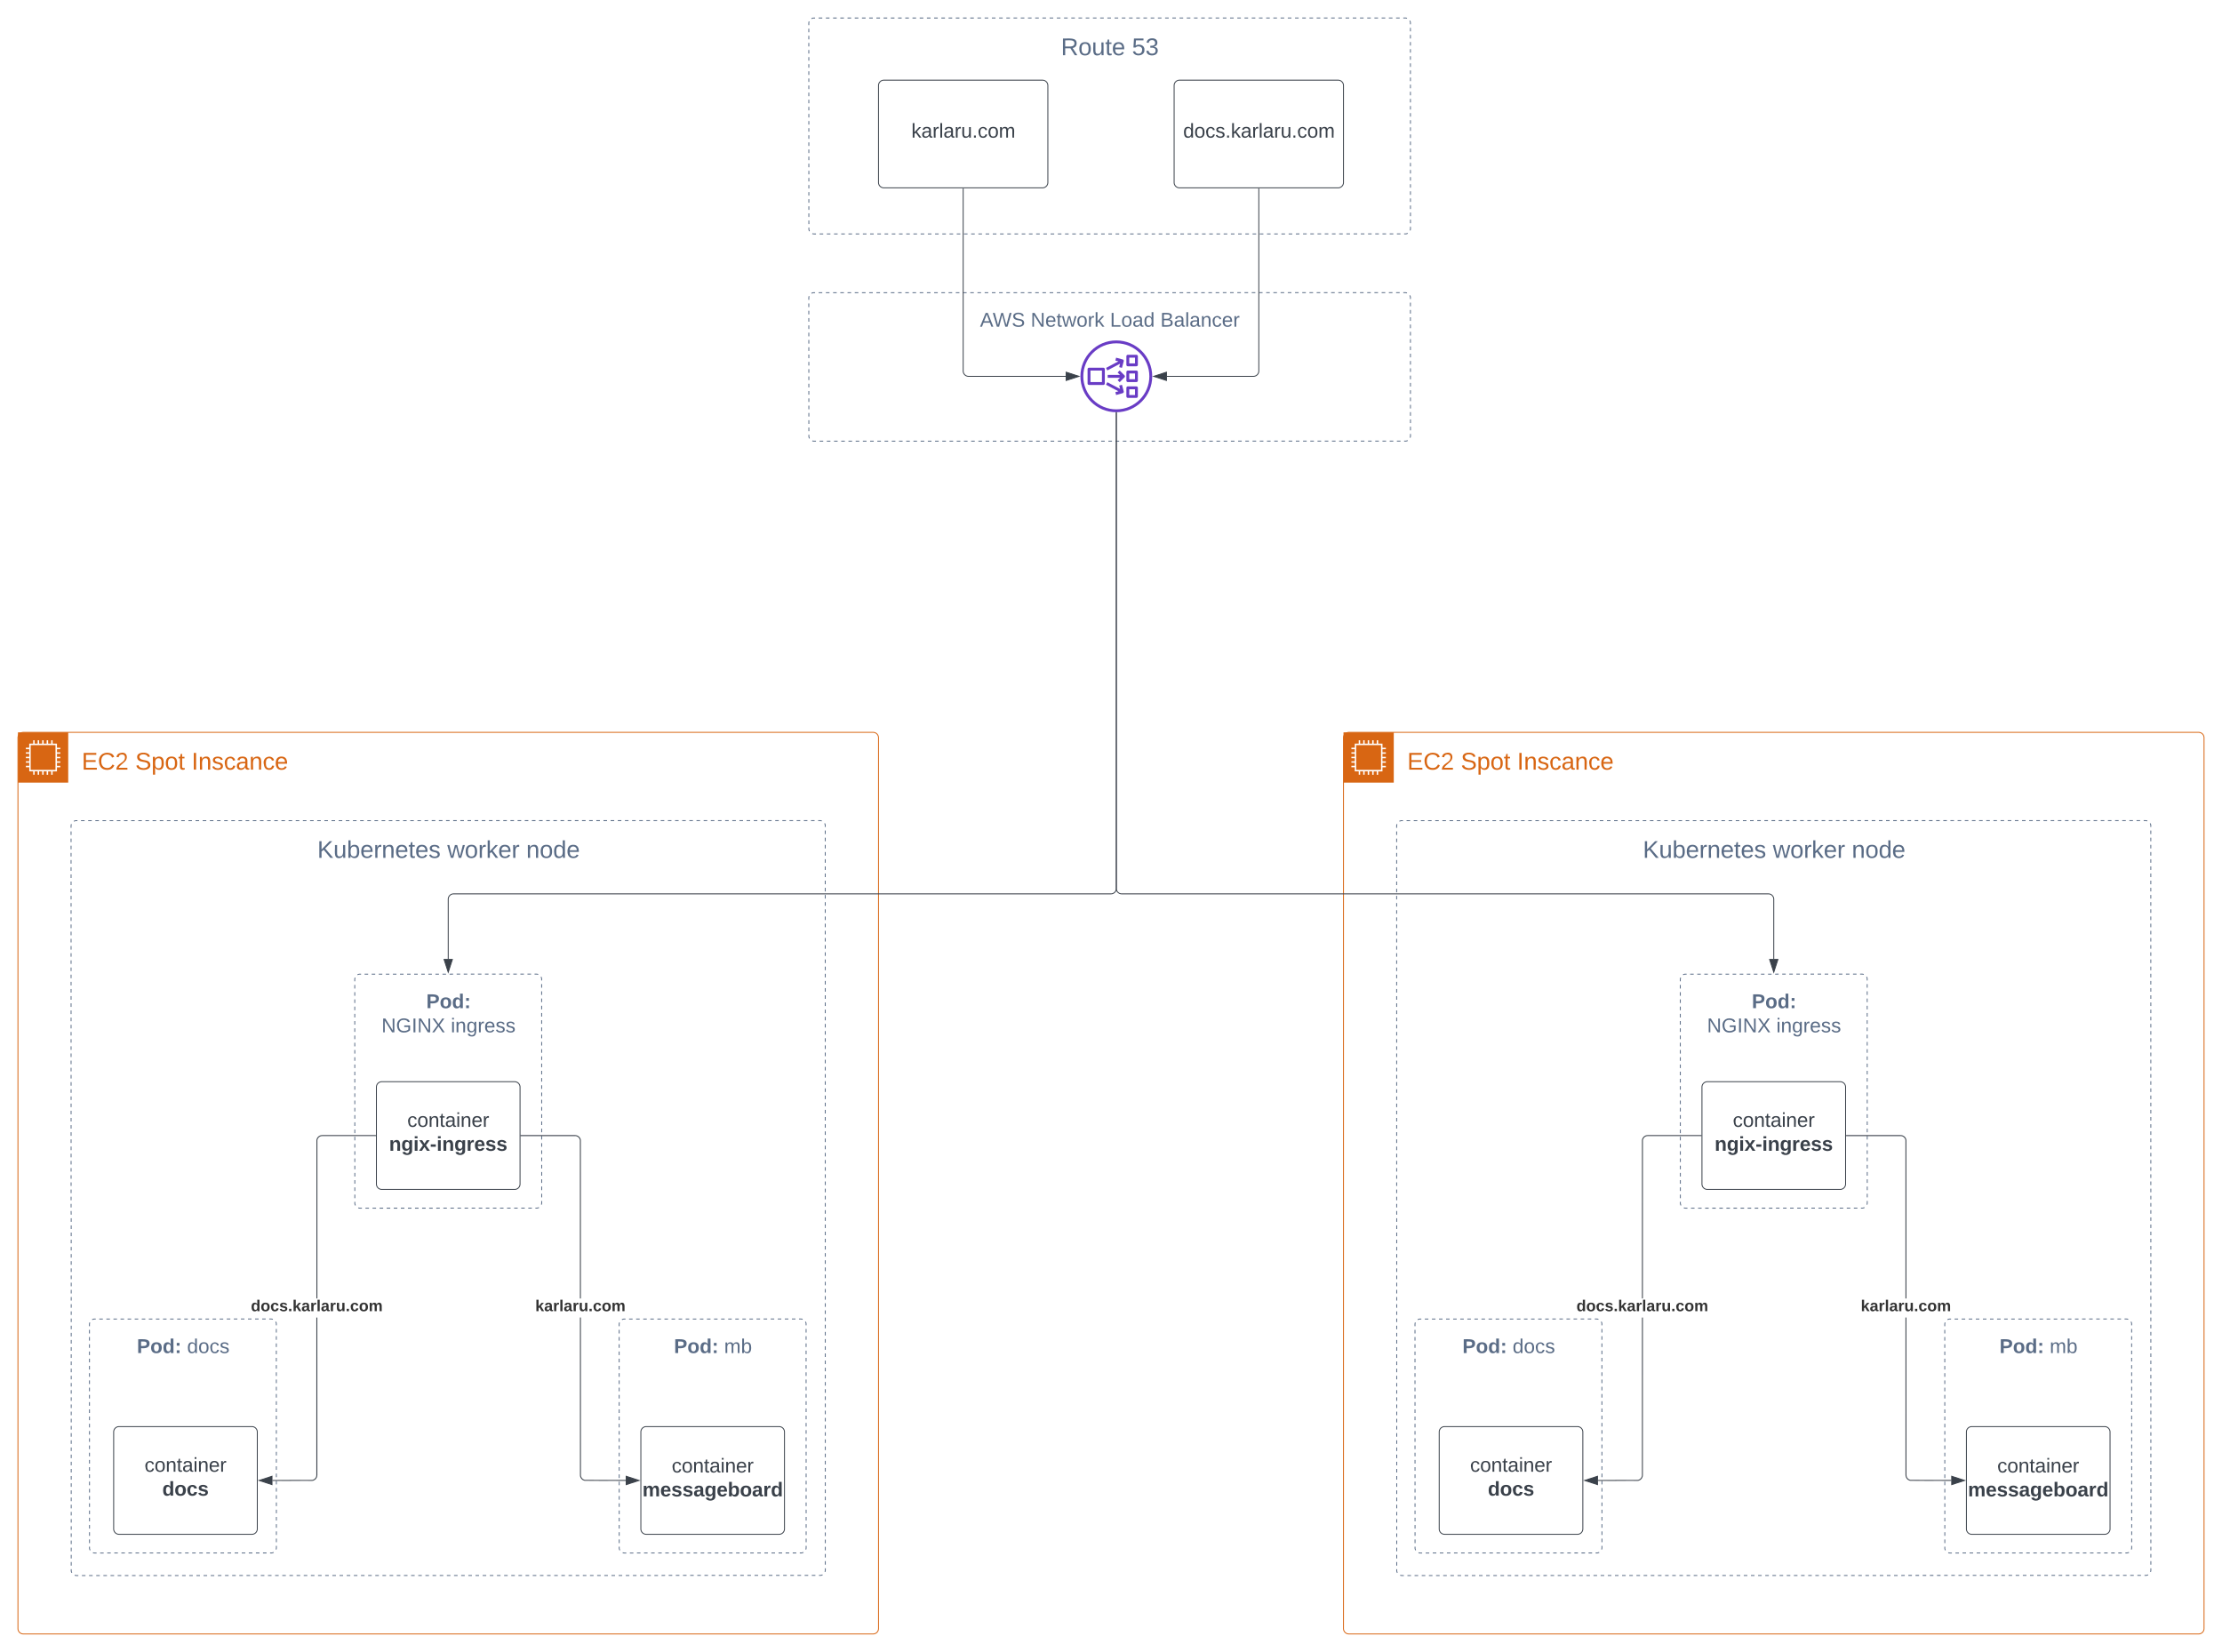 <svg xmlns="http://www.w3.org/2000/svg" xmlns:xlink="http://www.w3.org/1999/xlink" xmlns:lucid="lucid" width="2475.32" height="1840.53"><g transform="translate(-322.009 -300.691)" lucid:page-tab-id="0_0"><path d="M0 0h3741.73v2645.67H0z" fill="#fff"/><path d="M401.24 1221a6 6 0 0 1 6-6h828.2a6 6 0 0 1 6 6v829.13a6 6 0 0 1-6 6h-828.2a6 6 0 0 1-6-6z" fill="#fff" fill-opacity="0"/><path d="M404.32 1215.78l.2-.12.87-.36.9-.22h2m3.98 0h4m3.97 0h4m3.98 0h3.98m4 0h3.98m4 0h3.98m3.98 0h4m3.98 0h3.98m4 0h3.97m4 0h3.98m3.98 0h4m3.98 0h4m3.98 0h3.98m4 0h3.98m3.98 0h4m3.98 0h3.98m4 0h3.97m4 0h3.98m3.98 0h4m3.98 0h4m3.98 0h3.98m4 0l3.98-.02m3.98 0h4m3.97 0h4m3.98 0h3.98m4 0h3.98m4 0h3.98m3.98 0h4m3.98 0h3.98m4 0h3.98m3.98 0h4m3.97 0h4m3.98 0h3.98m4 0h4m3.97 0h4m3.97 0h4m3.98 0h3.98m4 0h3.98m3.98 0h4m3.97 0h4m3.98 0h4m3.98 0h3.98m4 0h3.98m3.98 0h4m3.98 0h3.98m4 0h3.97m4 0h3.98m3.98 0h4m4 0h3.97m4 0l3.97-.02m4 0h3.98m3.98 0h4m3.98 0h3.98m4 0h3.97m4 0h3.98m4 0h3.98m4 0h3.97m4 0h3.97m4 0h3.98m3.98 0h4m3.98 0h3.98m4 0h3.97m4 0h4m3.97 0h4m3.97 0h4m3.98 0h3.98m4 0h3.98m3.98 0h4m3.97 0h4m3.98 0h4m3.98 0h4m3.97 0h4m3.97 0h4m3.98 0h3.98m4 0h3.98m3.98 0h4m3.97 0h4m4 0l3.97-.02m4 0h3.98m3.98 0h4m3.97 0h4m3.98 0h3.98m4 0h3.97m4 0h3.98m4 0h3.98m4 0h3.97m4 0h3.97m4 0h3.98m3.98 0h4m3.98 0h3.98m4 0h3.97m4 0h4m3.97 0h4m3.98 0h3.98m4 0h3.97m4 0h3.98m3.98 0h4m3.98 0h3.98m4 0h3.97m3.98 0h4m3.97 0h4m3.98 0h3.98m4 0h3.98m4 0h3.98m3.98 0h2l.93.06.92.22.2.1m3.16 2.68l.12.2.36.87.22.92v2m0 3.98v4m0 3.98v4m0 4v3.98m0 4v4m0 3.98v4m0 3.98v4m0 3.98v4m0 3.98v4m0 3.98v4m0 4v3.98m0 4v3.98m0 4v3.98m0 4v3.98m0 4v3.98m0 4v3.98m0 4v3.98m0 4v4m0 3.98v4m0 3.98l.02 4m0 3.98v4m0 3.98v4m0 3.98v4m0 3.98v4m0 3.98v4m0 4v3.98m0 4v3.98m0 4v3.98m0 4v3.98m0 4v3.98m0 4v3.98m0 4v3.98m0 4v4m0 3.98v4m0 3.98v4m0 3.98v4m0 3.98v4m0 3.98v4m0 3.98v4m0 4v3.98m0 4v3.98m0 4v3.98m0 4v3.98m0 4v3.98m0 4v3.98m0 4v3.98m0 4v4m0 3.98l.02 4m0 3.98v4m0 3.98v4m0 3.98v4m0 3.98v4m0 3.98v4m0 3.98v4m0 4v3.98m0 4v3.98m0 4v3.98m0 4v3.98m0 4v3.98m0 4v3.98m0 4v3.98m0 4v4m0 3.98v4m0 3.98v4m0 3.98v4m0 3.98v4m0 3.98v4m0 3.98v4m0 3.98v4m0 4v3.98m0 4v3.98m0 4v3.98m0 4v3.98m0 4v3.98m0 4v3.98m0 4l.02 3.98m0 4v4m0 3.98v4m0 3.98v4m0 3.98v4m0 3.98v4m0 3.98v4m0 3.98v4m0 4v3.98m0 4v3.98m0 4v3.98m0 4v3.98m0 4v3.98m0 4v3.98m0 4v3.98m0 4v4m0 3.98v4m0 3.98v4m0 3.98v4m0 3.98v4m0 3.98v4m0 3.98v4m0 3.98v4m0 4v3.98m0 4v3.98m0 4v3.98m0 4v3.98m0 4v3.98m0 4v3.98m.02 4v2l-.08.93-.22.9-.1.23m-2.68 3.15l-.2.13-.87.36-.93.22h-2m-3.98 0h-4m-3.98 0h-3.98m-4 0h-3.98m-3.98 0h-4m-3.98 0h-3.98m-4 0h-3.97m-4 0h-3.98m-3.98 0h-4m-3.98 0h-4m-3.98 0h-3.98m-4 0h-3.98m-3.98 0h-4m-3.97 0h-4m-3.98 0h-3.98m-4 0h-3.98m-4 0h-3.98m-3.98 0h-4m-3.98 0h-3.98m-4 0h-3.98m-3.98 0h-4m-3.97 0h-4m-3.98 0H1059m-4 0h-4m-3.97 0h-4m-3.97 0h-4m-3.98 0h-3.98m-4 0h-3.97m-4 0l-3.98.02m-3.98 0h-4m-3.98 0h-4m-3.98 0h-3.98m-4 0h-3.98m-3.98 0h-4m-3.98 0h-3.98m-4 0h-3.97m-4 0h-3.98m-3.98 0h-4m-4 0h-3.97m-4 0h-3.97m-4 0h-3.98m-3.98 0h-4m-3.98 0h-3.98m-4 0h-3.97m-4 0h-3.98m-4 0h-3.98m-4 0h-3.97m-4 0h-3.97m-4 0h-3.98m-3.98 0h-4m-3.97 0h-4m-3.98 0h-3.98m-4 0h-4m-3.97 0h-4m-3.97 0h-4m-3.98 0h-3.98m-4 0l-3.98.02m-3.98 0h-4m-3.97 0h-4m-3.98 0h-4m-3.98 0h-4m-3.97 0h-4m-3.97 0h-4m-3.98 0h-3.98m-4 0h-3.98m-3.98 0h-4m-3.97 0h-4m-4 0h-3.97m-4 0h-3.97m-4 0h-3.98m-3.98 0h-4m-3.98 0h-3.98m-4 0h-3.97m-4 0h-3.98m-4 0h-3.98m-4 0h-3.97m-4 0h-3.97m-4 0h-3.98m-3.98 0h-4m-3.98 0h-3.98m-4 0h-3.97m-4 0h-4m-3.97 0h-4m-3.98 0h-3.98m-4 0l-3.97.02m-4 0h-3.98m-3.98 0h-4m-3.98 0h-3.98m-4 0h-3.97m-3.98 0h-4m-3.97 0h-4m-3.97 0h-4m-3.98 0h-3.98m-4 0h-3.98m-3.98 0h-4m-3.97 0h-4m-4 0h-3.97m-4 0h-3.98m-3.98 0h-4m-3.97 0h-4m-3.98 0h-3.98m-4 0h-3.98m-3.98 0h-4m-3.97 0h-3.98m-4 0h-1.98l-.94-.06-.9-.22-.23-.1m-3.15-2.7l-.13-.2-.37-.86-.22-.9v-2m0-4v-4m0-3.98v-4m0-3.98v-4m0-3.98v-4m0-3.98v-4m0-4v-3.98m0-4v-3.98m0-4v-3.98m0-4v-3.98m0-4v-3.98m0-4v-3.98m0-4v-3.98m0-4v-4m0-3.98v-4m0-3.98v-4m0-3.98v-4m0-3.98v-4m0-3.98v-4m0-3.98v-4m0-3.98v-4m0-4v-3.98m0-4v-3.98m0-4v-3.98m0-4v-3.98m0-4v-3.98m0-4v-3.98m0-4v-3.98m0-4v-4m0-3.98v-4m0-3.98v-4m0-3.98v-4m0-3.98v-4m0-3.98v-4m0-3.98v-4m0-3.98v-4m0-4v-3.98m0-4v-3.98m0-4v-3.98m0-4v-3.98m0-4v-3.98m0-4l-.02-3.98m0-4v-3.98m0-4v-4m0-3.98v-4m0-3.98v-4m0-3.98v-4m0-3.98v-4m0-3.98v-4m0-3.98v-4m0-4V1650m0-4v-3.98m0-4v-3.98m0-4v-3.98m0-4v-3.98m0-4v-3.98m0-4v-3.98m0-4v-4m0-3.98v-4m0-3.98v-4m0-3.98v-4m0-3.98v-4m0-3.98v-4m0-3.98v-4m0-3.98v-4m0-4v-3.98m0-4v-3.98m0-4v-3.98m0-4v-3.98m0-4v-3.98m-.02-4v-3.98m0-4v-3.98m0-4v-4m0-3.98v-4m0-3.98v-4m0-3.98v-4m0-3.98v-4m0-3.98v-4m0-3.98v-4m0-3.98v-4m0-4v-3.98m0-4v-3.98m0-4v-3.98m0-4v-3.98m0-4v-3.98m0-4v-3.98m0-4v-3.98m0-4v-4m0-3.98v-4m0-3.98v-4m0-3.98v-4m0-3.98v-4m0-3.98v-4m0-3.98v-4m0-4v-3.98m0-4v-3.98m0-4v-3.98m0-4v-3.98m-.02-4v-3.98m0-4v-3.98m0-4v-3.98m0-4v-4m0-3.98v-4m0-3.98v-4m0-3.98v-2l.07-.93.23-.92.1-.22" stroke="#5a6c86" fill="none"/><use xlink:href="#a" transform="matrix(1,0,0,1,401.24,1235.006) translate(274.254 21.511)"/><use xlink:href="#b" transform="matrix(1,0,0,1,401.24,1235.006) translate(419.081 21.511)"/><use xlink:href="#c" transform="matrix(1,0,0,1,401.24,1235.006) translate(506.993 21.511)"/><path d="M342 1122.68a6 6 0 0 1 6-6h946.67a6 6 0 0 1 6 6v992.55a6 6 0 0 1-6 6H348a6 6 0 0 1-6-6z" stroke="#d86613" fill="#fff" fill-opacity="0"/><path d="M342 1116.68h56v56h-56v-56z" stroke="#fff" stroke-opacity="0" fill="#d86613"/><path d="M389.2 1135.42v-1.57h-3.75v-4.6h-4.8v-3.77h-1.62v3.76h-3.4v-3.76H374v3.76h-3.38v-3.76h-1.6v3.76h-3.43v-3.76h-1.62v3.76h-3.42v-3.76H359v3.76h-4.43v4.57h-3.76v1.62h3.77v3.42h-3.76v1.6h3.77v3.43h-3.76v1.6h3.77v3.43h-3.76v1.6h3.77v3.43h-3.76v1.6h3.77v4.58H359v3.78h1.56v-3.77h3.42v3.78h1.6v-3.77h3.43v3.78h1.62v-3.77H374v3.78h1.62v-3.77h3.4v3.78h1.63v-3.77h4.8v-4.56h3.76v-1.6h-3.75v-3.43h3.76v-1.6h-3.75v-3.42h3.76v-1.6h-3.75v-3.43h3.76v-1.6h-3.75v-3.43zm-5.37 23.08H356.2v-27.65h27.63z" stroke="#fff" stroke-opacity="0" fill="#fff"/><use xlink:href="#d" transform="matrix(1,0,0,1,413.009,1136.676) translate(0 21.511)"/><use xlink:href="#e" transform="matrix(1,0,0,1,413.009,1136.676) translate(59.678 21.511)"/><use xlink:href="#f" transform="matrix(1,0,0,1,413.009,1136.676) translate(122.419 21.511)"/><path d="M421.63 1776.3a6 6 0 0 1 6-6H623.9a6 6 0 0 1 6 6v248.78a6 6 0 0 1-6 6H427.63a6 6 0 0 1-6-6z" fill="#fff" fill-opacity="0"/><path d="M424.7 1771.06l.2-.12.88-.36.92-.22h1.97m3.94 0h3.96m3.94 0h3.94m3.95 0h3.93m3.95 0h3.94m3.95 0l3.94-.02m3.95 0H476m3.94 0h3.95m3.93 0h3.94m3.95 0h3.94m3.95 0h3.95m3.94 0h3.94m3.94 0l3.95-.02m3.94 0h3.95m3.94 0h3.94m3.95 0H547m3.94 0h3.94m3.94 0h3.95m3.94 0h3.96m3.94-.02h3.95m3.94 0h3.93m3.95 0h3.94m3.95 0h3.94m3.95 0h3.95m3.94 0H618m3.93 0h1.97l.94.06.92.22.2.1m3.17 2.68l.12.2.36.87.23.92v2m0 4.04v4.02m0 4.03v4.02m0 4.03v4.03m0 4.03v4.03m0 4v4.04m0 4.03v4.03m0 4.02l.02 4.03m0 4.03v4.03m0 4.04v4.02m0 4.03v4.02m0 4.03v4.03m0 4.02v4.03m0 4.03v4.03m0 4.02v4.02m0 4.03l.02 4.03m0 4.03v4.03m0 4.02v4.03m0 4.04v4.03m0 4.03v4.02m0 4.03v4.03m0 4.03v4.03m0 4.03v4.03m0 4.02v4.03m.02 4.02v4.03m0 4.03v4.03m0 4.03v4m0 4.04v4.03m0 4.03v4.03m0 4.02v4.03m0 4.03v4.04m0 4.03v2l-.07.95-.22.9-.08.23m-2.7 3.15l-.2.13-.86.36-.92.2h-1.97m-3.94 0h-3.95m-3.94 0h-3.95m-3.95 0h-3.95m-3.94.02h-3.94m-3.95 0h-3.94m-3.95 0h-3.94m-3.94 0h-3.95m-3.94 0h-3.94m-3.94 0h-3.95m-3.94 0l-3.94.02m-3.96 0h-3.94m-3.95 0h-3.94m-3.93 0h-3.95m-3.94 0h-3.95m-3.94 0h-3.95m-3.95 0h-3.94m-3.95 0l-3.93.02m-3.95 0h-3.94m-3.94 0H473m-3.95 0h-3.95m-3.94 0h-3.94m-3.95 0h-3.94m-3.95 0h-3.94m-3.94.02h-3.95m-3.94 0h-1.97l-.93-.07-.92-.2-.22-.1m-3.15-2.7l-.1-.2-.37-.87-.22-.9V2024m0-4.02v-4.03m0-4.03v-4.03m0-4.04v-4.02m0-4.03v-4.02m0-4.03v-4.03m0-4.02v-4.03m0-4.03v-4.03m0-4v-4.04m0-4.03v-4.03m0-4.03l-.02-4.02m0-4.03v-4.03m0-4.04v-4.03m0-4.02v-4.02m0-4.03v-4.03m0-4.03v-4.03m0-4.03v-4.03m0-4.02v-4.03m0-4.02V1879m-.02-4.03v-4.03m0-4.03v-4m0-4.04v-4.03m0-4.03v-4.02m0-4.03v-4.03m0-4.03v-4.04m0-4.02v-4.03m0-4.02v-4.03m-.02-4.03v-4.02m0-4.03v-4.03m0-4.03v-4.02m0-4.02v-4.03m0-4.03v-2l.07-.95.23-.92.1-.22" stroke="#5a6c86" fill="none"/><use xlink:href="#g" transform="matrix(1,0,0,1,421.635,1790.286) translate(52.847 17.956)"/><use xlink:href="#h" transform="matrix(1,0,0,1,421.635,1790.286) translate(108.771 17.956)"/><path d="M1011.8 1776.3a6 6 0 0 1 6-6h196.27a6 6 0 0 1 6 6v248.78a6 6 0 0 1-6 6H1017.8a6 6 0 0 1-6-6z" fill="#fff" fill-opacity="0"/><path d="M1014.87 1771.06l.2-.12.88-.36.9-.22h1.98m3.95 0h3.94m3.95 0h3.94m3.95 0h3.95m3.94 0h3.95m3.93 0l3.94-.02m3.95 0h3.94m3.95 0h3.95m3.94 0h3.94m3.94 0h3.95m3.94 0h3.95m3.94 0h3.94m3.95 0l3.94-.02m3.94 0h3.94m3.94 0h3.95m3.94 0h3.96m3.94 0h3.94m3.95 0h3.93m3.95 0h3.94m3.95-.02h3.94m3.95 0h3.95m3.94 0h3.95m3.93 0h3.94m3.95 0h3.94m3.95 0h3.95m3.95 0h1.97l.94.06.92.22.22.1m3.15 2.68l.1.2.37.87.22.92v2m0 4.04v4.02m0 4.03v4.02m0 4.03v4.03m0 4.03v4.03m0 4v4.04m0 4.03v4.03m0 4.02v4.03m0 4.03v4.03m0 4.04l.02 4.02m0 4.03v4.02m0 4.03v4.03m0 4.02v4.03m0 4.03v4.03m0 4.02v4.02m0 4.03v4.03m0 4.03v4.03m0 4.02v4.03m.02 4.04v4.03m0 4.03v4.02m0 4.03v4.03m0 4.03v4.03m0 4.03v4.03m0 4.02v4.03m0 4.02v4.03m0 4.03v4.03m0 4.03l.02 4m0 4.04v4.03m0 4.03v4.03m0 4.02v4.03m0 4.03v4.04m0 4.03v2l-.07.95-.23.9-.1.23m-2.68 3.15l-.2.13-.88.36-.9.2h-2m-3.93 0h-3.95m-3.95 0h-3.94m-3.95 0h-3.93m-3.95.02h-3.94m-3.94 0h-3.95m-3.95 0h-3.95m-3.94 0h-3.94m-3.95 0h-3.94m-3.95 0h-3.94m-3.94 0l-3.95.02m-3.94 0h-3.94m-3.94 0h-3.95m-3.94 0h-3.94m-3.96 0h-3.94m-3.95 0h-3.94m-3.93 0h-3.95m-3.94 0l-3.95.02m-3.94 0h-3.96m-3.94 0h-3.94m-3.95 0h-3.93m-3.95 0h-3.94m-3.94 0h-3.95m-3.95 0h-3.95m-3.94.02h-3.94m-3.95 0h-1.97l-.94-.07-.9-.2-.23-.1m-3.15-2.7l-.13-.2-.36-.87-.23-.9V2024m0-4.02v-4.03m0-4.03v-4.03m0-4.04v-4.02m0-4.03v-4.02m0-4.03v-4.03m0-4.02v-4.03m0-4.03v-4.03m-.02-4v-4.04m0-4.03v-4.03m0-4.03v-4.02m0-4.03v-4.03m0-4.04v-4.03m0-4.02v-4.02m0-4.03v-4.03m0-4.03v-4.03m0-4.03l-.02-4.03m0-4.02v-4.03m0-4.02V1879m0-4.03v-4.03m0-4.03v-4m0-4.04v-4.03m0-4.03v-4.02m0-4.03v-4.03m0-4.03v-4.04m-.02-4.02v-4.03m0-4.02v-4.03m0-4.03v-4.02m0-4.03v-4.03m0-4.03v-4.02m0-4.02v-4.03m0-4.03v-2l.07-.95.22-.92.08-.22" stroke="#5a6c86" fill="none"/><use xlink:href="#g" transform="matrix(1,0,0,1,1011.799,1790.286) translate(60.983 17.956)"/><use xlink:href="#i" transform="matrix(1,0,0,1,1011.799,1790.286) translate(116.907 17.956)"/><path d="M1222.9 326.7a6 6 0 0 1 6-6h658.72a6 6 0 0 1 6 6v228.64a6 6 0 0 1-6 6h-658.7a6 6 0 0 1-6-6z" fill="#fff" fill-opacity="0"/><path d="M1226 321.47l.2-.12.86-.37.9-.2 2.03-.02m4 0h4.03m4.02 0h4.02m4.03 0h4.02m4.02 0h4.02m4.03 0h4m4.03 0h4.02m4.02 0h4.03m4.02 0h4.02m4.02 0h4.03m4 0h4.03m4.02 0h4.03m4.02 0h4.02m4.02 0h4.02m4.03 0h4m4.03 0h4.02m4.03 0h4.02m4.02 0h4.02m4.02 0h4.03m4 0h4.03m4.02 0h4.03m4.02 0h4.02m4.02 0h4.02m4.03-.02h4m4.03 0h4.02m4.03 0h4.02m4.02 0h4.02m4.03 0h4.02m4 0h4.03m4.02 0h4.03m4.02 0h4.02m4.02 0h4.03m4.02 0h4m4.03 0h4.02m4.03 0h4.02m4.02 0h4.02m4.03 0h4.02m4 0h4.03m4.02 0h4.03m4.02 0h4.02m4.02 0h4.03m4.02 0h4m4.03 0h4.02m4.03 0h4.02m4.02 0h4.02m4.03-.02h4.02m4 0h4.03m4.03 0h4.02m4.02 0h4.02m4.02 0h4.03m4.02 0h4m4.03 0h4.03m4.02 0h4.02m4.02 0h4.02m4.03 0h4.02m4 0h4.03m4.03 0h4.02m4.02 0h4.02m4.02 0h4.03m4.02 0h4m4.03 0h4.03m4.02 0h4.02m4.02 0h4.03m4.02 0h4.02m4 0h4.03m4.03 0h4.02m4.02 0h4.02m4.03-.02h4.02m4.02 0h4m4.03 0h4.03m4.02 0h4.02m4.02 0h4.03m4.02 0h4.02m4 0h4.03m4.03 0h4.02m4.02 0h4.02m4.03 0h4.02m4.02 0h4m4.03 0h4.03m4.02 0h4.02m4.02 0h4.03m4.02 0h4.02m4 0h2.02l.94.07.92.2.22.1m3.15 2.7l.12.2.36.87.22.9v2m0 3.95v3.95m0 3.96v3.97m0 3.95v3.96m0 3.96v3.96m0 3.96v3.96m0 3.95l.02 3.96m0 3.96v3.95m0 3.96v3.96m0 3.96v3.96m0 3.96v3.96m0 3.96v3.95m0 3.97v3.96m0 3.96v3.95m.02 3.96v3.96m0 3.96v3.96m0 3.96v3.96m0 3.96v3.95m0 3.97v3.96m0 3.96v3.95m0 3.96v3.96m0 3.96v3.96m0 3.96v3.96m0 3.96v3.95m0 3.97v3.96m0 3.96v3.95m.02 3.96v3.96m0 3.96v3.96m0 3.96v3.96m0 3.96v1.98l-.07.93-.22.92-.1.2m-2.68 3.16l-.2.12-.87.36-.92.22h-2m-4.03 0h-4.02m-4.02 0h-4.02m-4.02 0h-4.02m-4.02 0h-4.03m-4.02 0h-4.02m-4.02 0h-4.02m-4.02 0h-4.02m-4.02 0h-4.02m-4.03 0h-4.02m-4.02 0h-4.02m-4.02 0h-4.02m-4.02 0h-4.02m-4.02 0h-4.03m-4.02 0h-4.02m-4.02 0l-4.02.02m-4.02 0h-4.02m-4.02 0h-4.03m-4.03 0h-4.02m-4.02 0h-4.02m-4.02 0h-4.02m-4.02 0h-4.02m-4.03 0h-4.03m-4.02 0h-4.02m-4.02 0h-4.02m-4.02 0h-4.02m-4.02 0h-4.03m-4.03 0h-4.02m-4.02 0h-4.02m-4.02 0h-4.02m-4.02 0h-4.02m-4.03 0h-4.03m-4.02 0h-4.02m-4.02 0h-4.02m-4.02 0h-4.02m-4.02 0H1605m-4.03 0h-4.02m-4.02 0l-4.03.02m-4.02 0h-4.02m-4.02 0h-4.02m-4.03 0h-4.03m-4.02 0h-4.02m-4.03 0h-4.02m-4.02 0h-4.02m-4.02 0h-4.03m-4.03 0h-4.02m-4.02 0h-4.03m-4.02 0h-4.02m-4.02 0h-4.02m-4.03 0h-4.03m-4.02 0h-4.02m-4.03 0h-4.02m-4.02 0h-4.02m-4.03 0h-4m-4.03 0h-4.02m-4.02 0h-4.03m-4.02 0h-4.02m-4.02 0H1428m-4 0h-4.03m-4.02 0l-4.02.02m-4.03 0h-4.02m-4.02 0h-4.02m-4.03 0h-4m-4.03 0h-4.02m-4.02 0h-4.03m-4.02 0h-4.02m-4.02 0h-4.03m-4 0h-4.03m-4.02 0h-4.02m-4.03 0h-4.02m-4.02 0h-4.02m-4.03 0h-4m-4.03 0h-4.02m-4.03 0h-4.02m-4.02 0h-4.02m-4.02 0h-4.03m-4 0h-4.03m-4.02 0h-4.03m-4.02 0h-4.02m-4.02 0h-4.02m-4.03 0h-4m-4.03 0h-4.02m-4.03.02h-2l-.95-.08-.9-.22-.23-.1m-3.15-2.68l-.13-.2-.36-.87-.2-.93v-1.97m0-3.96l-.02-3.96m0-3.96v-3.96m0-3.96v-3.95m0-3.96v-3.97m0-3.96v-3.96m0-3.95v-3.95m0-3.96v-3.96m0-3.96v-3.96m-.02-3.96v-3.95m0-3.96v-3.97m0-3.96v-3.96m0-3.95v-3.95m0-3.96v-3.96m0-3.96v-3.96m0-3.96v-3.95m0-3.96v-3.97m-.02-3.96v-3.96m0-3.95v-3.95m0-3.96v-3.96m0-3.96v-3.96m0-3.96v-3.95m0-3.96v-3.97m0-3.96v-3.96m0-3.95v-3.95m-.02-3.96v-3.96m0-3.96v-3.96m0-3.96v-3.95m0-3.96v-3.97m0-3.96v-1.98l.07-.95.2-.9.1-.23" stroke="#5a6c86" fill="none"/><use xlink:href="#j" transform="matrix(1,0,0,1,1222.913,340.691) translate(281.013 21.511)"/><use xlink:href="#k" transform="matrix(1,0,0,1,1222.913,340.691) translate(360.111 21.511)"/><path d="M1222.9 632.74a6 6 0 0 1 6-6h658.72a6 6 0 0 1 6 6V786.3a6 6 0 0 1-6 6h-658.7a6 6 0 0 1-6-6z" fill="#fff" fill-opacity="0"/><path d="M1226 627.52l.2-.12.86-.36.9-.22h2.03m4 0h4.03m4.02 0h4.02m4.03 0h4.02m4.02 0h4.02m4.03 0h4m4.03 0h4.02m4.02 0h4.03m4.02 0h4.02m4.02 0h4.03m4 0h4.03m4.02 0h4.03m4.02 0l4.02-.02m4.02 0h4.02m4.03 0h4m4.03 0h4.02m4.03 0h4.02m4.02 0h4.02m4.02 0h4.03m4 0h4.03m4.02 0h4.03m4.02 0h4.02m4.02 0h4.02m4.03 0h4m4.03 0h4.02m4.03 0h4.02m4.02 0h4.02m4.03 0h4.02m4 0h4.03m4.02 0h4.03m4.02 0h4.02m4.02 0h4.03m4.02 0h4m4.03 0h4.02m4.03 0h4.02m4.02-.02h4.02m4.03 0h4.02m4 0h4.03m4.02 0h4.03m4.02 0h4.02m4.02 0h4.03m4.02 0h4m4.03 0h4.02m4.03 0h4.02m4.02 0h4.02m4.03 0h4.02m4 0h4.03m4.03 0h4.02m4.02 0h4.02m4.02 0h4.03m4.02 0h4m4.03 0h4.03m4.02 0h4.02m4.02 0h4.02m4.03 0h4.02m4 0h4.03m4.03 0h4.02m4.02-.02h4.02m4.02 0h4.03m4.02 0h4m4.03 0h4.03m4.02 0h4.02m4.02 0h4.03m4.02 0h4.02m4 0h4.03m4.03 0h4.02m4.02 0h4.02m4.03 0h4.02m4.02 0h4m4.03 0h4.03m4.02 0h4.02m4.02 0h4.03m4.02 0h4.02m4 0h4.03m4.03 0h4.02m4.02 0h4.02m4.03 0h4.02m4.02 0h4m4.03 0h4.03m4.02-.02h4.02m4.02 0h4.03m4.02 0h4.02m4 0h2.02l.94.08.92.22.22.1m3.15 2.68l.12.2.36.87.22.9v2.04m0 4.06v4.07m0 4.06v4.07m0 4.06v4.07m0 4.06l.02 4.06m0 4.06v4.07m0 4.06v4.06m0 4.07v4.05m0 4.07v4.06m0 4.07l.02 4.06m0 4.08v4.06m0 4.07v4.07m0 4.07v4.07m0 4.07v4.07m0 4.06v4.07m0 4.06v4.07m0 4.06v4.07m.02 4.06v4.06m0 4.06v4.07m0 4.06v2.03l-.07.93-.22.9-.1.23m-2.68 3.15l-.2.13-.87.36-.92.2h-2m-4.03 0l-4.02.02m-4.02 0h-4.02m-4.02 0h-4.02m-4.02 0h-4.03m-4.02 0h-4.02m-4.02 0h-4.02m-4.02 0h-4.02m-4.02 0h-4.02m-4.03 0h-4.02m-4.02 0h-4.02m-4.02 0h-4.02m-4.02 0h-4.02m-4.02 0h-4.03m-4.02 0h-4.02m-4.02 0h-4.02m-4.02 0h-4.02m-4.02 0h-4.03m-4.03 0h-4.02m-4.02 0h-4.02m-4.02 0h-4.02m-4.02 0h-4.02m-4.03 0h-4.03m-4.02 0h-4.02m-4.02.02h-4.02m-4.02 0h-4.02m-4.02 0h-4.03m-4.03 0h-4.02m-4.02 0h-4.02m-4.02 0h-4.02m-4.02 0h-4.02m-4.03 0h-4.03m-4.02 0h-4.02m-4.02 0h-4.02m-4.02 0h-4.02m-4.02 0H1605m-4.03 0h-4.02m-4.02 0h-4.03m-4.02 0h-4.02m-4.02 0h-4.02m-4.03 0h-4.03m-4.02 0h-4.02m-4.03 0h-4.02m-4.02 0h-4.02m-4.02 0h-4.03m-4.03 0h-4.02m-4.02.02h-4.03m-4.02 0h-4.02m-4.02 0h-4.02m-4.03 0h-4.03m-4.02 0h-4.02m-4.03 0h-4.02m-4.02 0h-4.02m-4.03 0h-4m-4.03 0h-4.02m-4.02 0h-4.03m-4.02 0h-4.02m-4.02 0H1428m-4 0h-4.03m-4.02 0h-4.02m-4.03 0h-4.02m-4.02 0h-4.02m-4.03 0h-4m-4.03 0h-4.02m-4.02 0h-4.03m-4.02 0h-4.02m-4.02 0h-4.03m-4 0h-4.03m-4.02.02h-4.02m-4.03 0h-4.02m-4.02 0h-4.02m-4.03 0h-4m-4.03 0h-4.02m-4.03 0h-4.02m-4.02 0h-4.02m-4.02 0h-4.03m-4 0h-4.03m-4.02 0h-4.03m-4.02 0h-4.02m-4.02 0h-4.02m-4.03 0h-4m-4.03 0h-4.02m-4.03 0h-2l-.95-.07-.9-.2-.23-.1m-3.15-2.7l-.13-.2-.36-.86-.2-.9v-2.05m-.02-4.07v-4.07m0-4.06v-4.07m0-4.06v-4.07m0-4.06v-4.07m0-4.06v-4.06m-.02-4.07v-4.06m0-4.06v-4.06m0-4.07v-4.05m0-4.07v-4.06m0-4.07v-4.06m0-4.08l-.02-4.06m0-4.07v-4.08m0-4.06v-4.07m0-4.07v-4.07m0-4.06v-4.07m0-4.06l-.02-4.07m0-4.06v-4.07m0-4.06v-4.06m0-4.07v-2.03l.07-.94.2-.9.1-.23" stroke="#5a6c86" fill="none"/><use xlink:href="#l" transform="matrix(1,0,0,1,1222.913,646.742) translate(190.827 17.956)"/><use xlink:href="#m" transform="matrix(1,0,0,1,1222.913,646.742) translate(247.312 17.956)"/><use xlink:href="#n" transform="matrix(1,0,0,1,1222.913,646.742) translate(335.656 17.956)"/><use xlink:href="#o" transform="matrix(1,0,0,1,1222.913,646.742) translate(391.767 17.956)"/><path d="M717.2 1392.03a6 6 0 0 1 6-6h196.27a6 6 0 0 1 6 6v248.8a6 6 0 0 1-6 6H723.2a6 6 0 0 1-6-6z" fill="#fff" fill-opacity="0"/><path d="M720.28 1386.8l.2-.12.87-.36.92-.22h1.97m3.94 0h3.95m3.94 0H740m3.96 0h3.94m3.95 0h3.94m3.93 0h3.95m3.94 0l3.95-.02m3.94 0h3.96m3.94 0h3.94m3.95 0h3.93m3.95 0h3.94m3.94 0H811m3.95 0h3.95m3.94 0l3.94-.02m3.95 0h3.94m3.95 0h3.94m3.95 0h3.95m3.94 0h3.94m3.94 0h3.95m3.94 0h3.94m3.96-.02H882m3.95 0h3.94m3.94 0h3.94m3.94 0h3.95m3.94 0h3.96m3.94 0h1.97l.94.06.93.22.2.1m3.16 2.68l.12.2.36.88.22.9v2.02m0 4.03v4.03m0 4.03v4.02m0 4.02v4.03m0 4.03v4.03m0 4.03v4.02m0 4.03v4.04m0 4.03l.02 4.03m0 4.02v4.03m0 4.03v4.03m0 4.04v4.02m0 4.03v4.02m0 4.03v4.03m0 4.02v4.03m0 4.03v4.03m0 4v4.04m.02 4.03v4.03m0 4.03v4.02m0 4.03v4.03m0 4.04v4.03m0 4.02v4.02m0 4.03v4.03m0 4.03v4.03m0 4.03v4.03m0 4.02l.02 4.03m0 4.02v4.03m0 4.03v4.03m0 4.02v4.03m0 4.04v4.03m0 4.03v4.02m0 4.03v4.03m0 4.03v2.02l-.06.94-.22.92-.1.2m-2.68 3.17l-.2.12-.87.36-.92.22h-1.96m-3.95 0h-3.95m-3.94 0h-3.94m-3.94 0h-3.95m-3.94 0h-3.94m-3.96 0H879m-3.95.02h-3.94m-3.94 0h-3.94m-3.94 0h-3.95m-3.94 0h-3.96m-3.94 0h-3.94m-3.95 0h-3.93m-3.95 0h-3.94m-3.94.02h-3.95m-3.95 0H808m-3.94 0h-3.95m-3.93 0h-3.94m-3.95 0h-3.94m-3.95 0h-3.95m-3.94 0h-3.94m-3.94 0h-3.95m-3.94 0h-3.95m-3.94 0h-3.94m-3.95.02H737m-3.94 0h-3.94m-3.94 0h-1.98l-.93-.07-.92-.22-.22-.1m-3.15-2.68l-.12-.2-.36-.87-.22-.92v-2m0-4.04v-4.03m0-4.04v-4.02m0-4.03v-4.02m0-4.03v-4.03m0-4.02v-4.03m-.02-4.03v-4.03m0-4.02v-4.02m0-4.03v-4.03m0-4.03v-4.03m0-4.02v-4.03m0-4.04v-4.03m0-4.03v-4.02m0-4.03v-4.03m0-4.03l-.02-4.03m0-4.03v-4.03m0-4.02v-4.03m0-4.02v-4.03m0-4.03v-4.03m0-4.03v-4m0-4.04v-4.03m0-4.03v-4.03m0-4.02l-.02-4.03m0-4.03v-4.04m0-4.03v-4.02m0-4.02v-4.03m0-4.03v-4.03m0-4.03v-4.03m0-4.03v-4.02m0-4.02v-4.03m0-4.03v-4.03m-.02-4.03v-2l.08-.95.22-.92.1-.22" stroke="#5a6c86" fill="none"/><use xlink:href="#p" transform="matrix(1,0,0,1,717.204,1406.029) translate(79.655 17.956)"/><use xlink:href="#q" transform="matrix(1,0,0,1,717.204,1406.029) translate(29.81 44.889)"/><use xlink:href="#r" transform="matrix(1,0,0,1,717.204,1406.029) translate(106.994 44.889)"/><path d="M1877.9 1221a6 6 0 0 1 6-6h828.2a6 6 0 0 1 6 6v829.13a6 6 0 0 1-6 6h-828.2a6 6 0 0 1-6-6z" fill="#fff" fill-opacity="0"/><path d="M1880.97 1215.78l.2-.12.87-.36.92-.22h2m3.98 0h3.98m4 0h3.98m3.98 0h4m3.98 0h3.98m4 0h3.97m4 0h4m3.97 0h4m3.98 0h3.98m4 0h3.97m4 0h3.98m3.98 0h4m3.98 0h3.98m4 0h3.97m3.98 0h4m3.97 0h4m3.98 0h3.98m4 0h3.98m4 0h3.98m3.98 0h4m3.97 0h4m4 0l3.97-.02m4 0h3.98m3.98 0h4m3.97 0h4m3.98 0h3.98m4 0h3.98m3.98 0h4m3.97 0h3.98m4 0h3.97m4 0h3.98m3.98 0h4m3.98 0h4m3.98 0h3.98m4 0h3.98m3.98 0h4m3.97 0h4m3.98 0h3.98m4 0h3.98m4 0h3.98m3.98 0h4m3.98 0h3.98m4 0h3.97m3.98 0h4m3.97 0h4m3.98 0h3.98m4 0h3.98m4 0h3.98m3.98 0h4m3.98 0l3.98-.02m4 0h3.97m4 0h3.98m3.98 0h4m3.98 0h4m3.98 0h3.98m4 0h3.98m3.98 0h4m3.98 0h3.98m4 0h3.97m4 0h3.98m3.98 0h4m3.98 0h4m3.98 0h3.98m4 0h3.98m3.98 0h4m3.97 0h4m3.98 0h3.98m4 0h3.98m4 0h3.98m3.98 0h4m3.98 0h3.98m4 0h3.98m3.98 0h4m3.97 0h4m3.98 0h3.98m4 0h4m3.97 0h4m3.97 0l4-.02m3.98 0h3.98m4 0h3.98m3.98 0h4m3.97 0h4m3.98 0h4m3.98 0h3.98m4 0h3.98m3.98 0h4m3.98 0h3.98m4 0h3.97m4 0h3.98m3.98 0h4m4 0h3.97m4 0h3.97m4 0h3.98m3.98 0h4m3.98 0h3.98m4 0h3.97m4 0h3.98m4 0h3.98m4 0h3.97m4 0h3.97m4 0h3.98m3.98 0h4m3.97 0h4m3.98 0h3.98m4 0h2l.93.06.92.22.2.1m3.17 2.68l.12.2.36.87.22.92v2m0 3.98v4m0 3.98v4m0 4v3.98m0 4v4m0 3.98v4m0 3.98v4m0 3.98v4m0 3.98v4m0 3.98v4m0 4v3.98m0 4v3.98m0 4v3.98m0 4v3.98m0 4v3.98m0 4v3.98m0 4v3.98m0 4v4m0 3.98v4m0 3.98v4m0 3.98v4m0 3.98v4m0 3.98v4m.02 3.98v4m0 3.98v4m0 4v3.98m0 4v3.98m0 4v3.98m0 4v3.98m0 4v3.98m0 4v3.98m0 4v3.98m0 4v4m0 3.98v4m0 3.98v4m0 3.98v4m0 3.98v4m0 3.98v4m0 3.98v4m0 4v3.98m0 4v3.98m0 4v3.98m0 4v3.98m0 4v3.98m0 4v3.98m0 4v3.98m0 4v4m0 3.98v4m0 3.98v4m0 3.98v4m0 3.98v4m.02 3.98v4m0 3.98v4m0 3.98v4m0 4v3.98m0 4v3.98m0 4v3.98m0 4v3.98m0 4v3.98m0 4v3.98m0 4v3.98m0 4v4m0 3.98v4m0 3.98v4m0 3.98v4m0 3.98v4m0 3.98v4m0 3.98v4m0 3.98v4m0 4v3.98m0 4v3.98m0 4v3.98m0 4v3.98m0 4v3.98m0 4v3.98m0 4v3.98m0 4v4m0 3.98v4m0 3.98v4m.02 3.98v4m0 3.98v4m0 3.98v4m0 3.98v4m0 4v3.98m0 4v3.98m0 4v3.98m0 4v3.98m0 4v3.98m0 4v3.98m0 4v3.98m0 4v4m0 3.98v4m0 3.98v4m0 3.98v4m0 3.98v4m0 3.98v4m0 3.98v4m0 3.98v4m0 4v3.98m0 4v3.98m0 4v3.98m0 4v3.98m0 4v3.98m0 4v3.98m0 4v2l-.06.93-.22.9-.1.23m-2.68 3.15l-.2.13-.87.36-.92.22h-2m-3.98 0h-3.98m-4 0h-3.98m-4 0h-3.98m-4 0h-3.97m-4 0h-3.97m-4 0h-3.98m-3.98 0h-4m-3.97 0h-4m-3.98 0h-3.98m-4 0h-4m-3.97 0h-4m-3.97 0h-4m-3.98 0h-3.98m-4 0h-3.98m-3.98 0h-4m-3.97 0h-4m-3.98 0h-4m-3.98 0h-4m-3.97 0h-4m-3.97 0h-4m-3.98 0h-3.98m-4 0h-3.98m-3.98 0h-4m-3.97 0h-4m-4 0h-3.97m-4 0h-3.97m-4 0h-3.98m-3.98 0l-4 .02m-3.98 0h-3.98m-4 0h-3.97m-4 0h-3.98m-4 0h-3.98m-4 0h-3.97m-4 0H2440m-4 0H2432m-3.98 0h-4m-3.98 0h-3.98m-4 0h-3.97m-4 0h-4m-3.97 0h-4m-3.98 0h-3.98m-4 0h-3.97m-4 0h-3.98m-3.98 0h-4m-3.98 0h-3.98m-4 0h-3.97m-3.98 0h-4m-3.97 0h-4m-3.97 0h-4m-3.98 0h-3.98m-4 0h-3.98m-3.98 0h-4m-3.97 0h-4m-4 0h-3.97m-4 0h-3.98m-3.98 0l-4 .02m-3.97 0h-4m-3.98 0h-3.98m-4 0h-3.98m-3.98 0h-4m-3.97 0h-3.98m-4 0h-3.97m-4 0h-3.98m-3.98 0h-4m-3.98 0h-4m-3.98 0h-3.98m-4 0h-3.97m-4 0h-4m-3.97 0h-4m-3.98 0h-3.98m-4 0H2145m-4 0h-3.98m-3.98 0h-4m-3.98 0h-3.98m-4 0h-3.97m-3.98 0h-4m-3.97 0h-4m-3.98 0h-3.98m-4 0h-3.98m-4 0h-3.98m-3.98 0h-4m-3.98 0h-3.98m-4 0h-3.97m-4 0l-3.98.02m-3.98 0h-4m-3.98 0h-4m-3.98 0h-3.98m-4 0h-3.98m-3.98 0h-4m-3.97 0h-3.98m-4 0h-3.97m-4 0h-3.98m-3.98 0h-4m-3.98 0h-4m-3.98 0h-3.98m-4 0h-3.98m-3.98 0h-4m-3.97 0h-4m-3.98 0h-3.98m-4 0h-3.98m-4 0h-3.98m-3.98 0h-4m-3.98 0h-3.98m-4 0h-1.98l-.94-.06-.92-.22-.2-.1m-3.17-2.7l-.12-.2-.36-.86-.23-.9v-2m0-4v-4m0-3.98v-4m0-3.98v-4m0-3.98v-4m0-3.98v-4m0-4v-3.98m0-4v-3.98m0-4v-3.98m0-4v-3.98m0-4v-3.98m0-4v-3.98m0-4v-3.98m0-4v-4m0-3.98v-4m0-3.98v-4m0-3.98v-4m0-3.98v-4m0-3.98v-4m0-3.98v-4m0-3.98v-4m0-4v-3.98m0-4v-3.98m0-4v-3.98m-.02-4v-3.98m0-4v-3.98m0-4v-3.98m0-4v-3.98m0-4v-4m0-3.98v-4m0-3.98v-4m0-3.98v-4m0-3.98v-4m0-3.98v-4m0-3.98v-4m0-3.98v-4m0-4v-3.98m0-4v-3.98m0-4v-3.98m0-4v-3.98m0-4v-3.98m0-4v-3.98m0-4v-3.98m0-4v-4m0-3.98v-4m0-3.98v-4m0-3.98v-4m0-3.98v-4m0-3.98v-4m0-3.98v-4m0-4V1650m0-4v-3.98m0-4l-.02-3.98m0-4v-3.98m0-4v-3.98m0-4v-3.98m0-4v-3.98m0-4v-4m0-3.98v-4m0-3.98v-4m0-3.98v-4m0-3.98v-4m0-3.98v-4m0-3.98v-4m0-3.98v-4m0-4v-3.98m0-4v-3.98m0-4v-3.98m0-4v-3.98m0-4v-3.98m0-4v-3.98m0-4v-3.98m0-4v-4m0-3.98v-4m0-3.98v-4m0-3.98v-4m0-3.98v-4m0-3.98v-4m0-3.98v-4m0-3.98v-4m0-4l-.02-3.98m0-4v-3.98m0-4v-3.98m0-4v-3.98m0-4v-3.98m0-4v-3.98m0-4v-3.98m0-4v-4m0-3.98v-4m0-3.98v-4m0-3.98v-4m0-3.98v-4m0-3.98v-4m0-3.98v-4m0-4v-3.98m0-4v-3.98m0-4v-3.98m0-4v-3.98m0-4v-3.98m0-4v-3.98m0-4v-3.98m0-4v-4m0-3.98v-4m0-3.98v-4m0-3.98v-2l.07-.93.22-.92.08-.22" stroke="#5a6c86" fill="none"/><use xlink:href="#s" transform="matrix(1,0,0,1,1877.898,1235.006) translate(274.254 21.511)"/><use xlink:href="#t" transform="matrix(1,0,0,1,1877.898,1235.006) translate(419.081 21.511)"/><use xlink:href="#u" transform="matrix(1,0,0,1,1877.898,1235.006) translate(506.993 21.511)"/><path d="M1818.67 1122.68a6 6 0 0 1 6-6h946.65a6 6 0 0 1 6 6v992.55a6 6 0 0 1-6 6h-946.65a6 6 0 0 1-6-6z" stroke="#d86613" fill="#fff" fill-opacity="0"/><path d="M1818.67 1116.68h56v56h-56v-56z" stroke="#fff" stroke-opacity="0" fill="#d86613"/><path d="M1865.87 1135.42v-1.57h-3.77v-4.6h-4.8v-3.77h-1.6v3.76h-3.43v-3.76h-1.6v3.76h-3.4v-3.76h-1.6v3.76h-3.42v-3.76h-1.6v3.76h-3.43v-3.76h-1.57v3.76h-4.42v4.57h-3.76v1.62h3.76v3.42h-3.76v1.6h3.76v3.43h-3.76v1.6h3.76v3.43h-3.76v1.6h3.76v3.43h-3.76v1.6h3.76v4.58h4.42v3.78h1.57v-3.77h3.42v3.78h1.6v-3.77h3.43v3.78h1.6v-3.77h3.4v3.78h1.6v-3.77h3.42v3.78h1.6v-3.77h4.8v-4.56h3.77v-1.6h-3.77v-3.43h3.77v-1.6h-3.77v-3.42h3.77v-1.6h-3.77v-3.43h3.77v-1.6h-3.77v-3.43zm-5.38 23.08h-27.66v-27.65h27.65z" stroke="#fff" stroke-opacity="0" fill="#fff"/><use xlink:href="#v" transform="matrix(1,0,0,1,1889.667,1136.676) translate(0 21.511)"/><use xlink:href="#w" transform="matrix(1,0,0,1,1889.667,1136.676) translate(59.678 21.511)"/><use xlink:href="#x" transform="matrix(1,0,0,1,1889.667,1136.676) translate(122.419 21.511)"/><path d="M1898.3 1776.3a6 6 0 0 1 6-6h196.26a6 6 0 0 1 6 6v248.78a6 6 0 0 1-6 6H1904.3a6 6 0 0 1-6-6z" fill="#fff" fill-opacity="0"/><path d="M1901.37 1771.06l.2-.12.87-.36.9-.22h2m3.93 0h3.94m3.96 0h3.94m3.95 0h3.94m3.93 0h3.95m3.94 0l3.95-.02m3.94 0h3.96m3.94 0h3.94m3.95 0h3.93m3.95 0h3.94m3.94 0h3.95m3.95 0h3.95m3.94 0l3.94-.02m3.95 0h3.94m3.95 0h3.94m3.95 0h3.95m3.94 0h3.94m3.94 0h3.95m3.94 0h3.94m3.96-.02h3.94m3.95 0h3.94m3.94 0h3.94m3.94 0h3.95m3.94 0h3.96m3.94 0h3.94m3.95 0h1.96l.94.06.9.22.23.1m3.15 2.68l.13.2.37.87.22.92v2m0 4.04v4.02m0 4.03v4.02m0 4.03v4.03m0 4.03v4.03m0 4v4.04m0 4.03v4.03m0 4.02v4.03m0 4.03v4.03m0 4.04v4.02m0 4.03v4.02m0 4.03v4.03m0 4.02l.02 4.03m0 4.03v4.03m0 4.02v4.02m0 4.03v4.03m0 4.03v4.03m0 4.02v4.03m0 4.04v4.03m0 4.03v4.02m0 4.03v4.03m.02 4.03v4.03m0 4.03v4.03m0 4.02v4.03m0 4.02v4.03m0 4.03v4.03m0 4.03v4m0 4.04v4.03m0 4.03v4.03m0 4.02l.02 4.03m0 4.03v4.04m0 4.03v2l-.07.95-.23.9-.1.23m-2.7 3.15l-.2.13-.86.36-.9.2h-1.97m-3.95 0h-3.94m-3.95 0h-3.95m-3.94 0h-3.94m-3.94.02h-3.95m-3.94 0h-3.94m-3.96 0h-3.94m-3.95 0h-3.94m-3.94 0h-3.94m-3.94 0h-3.95m-3.94 0l-3.96.02m-3.94 0h-3.94m-3.95 0h-3.93m-3.95 0h-3.94m-3.94 0h-3.95m-3.95 0h-3.95m-3.94 0h-3.95m-3.93 0l-3.94.02m-3.95 0h-3.94m-3.95 0h-3.95m-3.94 0h-3.94m-3.94 0h-3.95m-3.94 0h-3.95m-3.94 0h-3.94m-3.95.02h-3.94m-3.94 0h-1.97l-.95-.07-.9-.2-.23-.1m-3.15-2.7l-.12-.2-.36-.87-.23-.9V2024m0-4.02v-4.03m0-4.03v-4.03m0-4.04v-4.02m0-4.03v-4.02m-.02-4.03v-4.03m0-4.02v-4.03m0-4.03v-4.03m0-4v-4.04m0-4.03v-4.03m0-4.03v-4.02m0-4.03v-4.03m0-4.04v-4.03m0-4.02l-.02-4.02m0-4.03v-4.03m0-4.03v-4.03m0-4.03v-4.03m0-4.02v-4.03m0-4.02V1879m0-4.03v-4.03m0-4.03v-4m0-4.04v-4.03m-.02-4.03v-4.02m0-4.03v-4.03m0-4.03v-4.04m0-4.02v-4.03m0-4.02v-4.03m0-4.03v-4.02m0-4.03v-4.03m0-4.03v-4.02m0-4.02v-4.03m0-4.03v-2l.07-.95.22-.92.08-.22" stroke="#5a6c86" fill="none"/><use xlink:href="#g" transform="matrix(1,0,0,1,1898.292,1790.286) translate(52.847 17.956)"/><use xlink:href="#h" transform="matrix(1,0,0,1,1898.292,1790.286) translate(108.771 17.956)"/><path d="M2488.46 1776.3a6 6 0 0 1 6-6h196.26a6 6 0 0 1 6 6v248.78a6 6 0 0 1-6 6h-196.26a6 6 0 0 1-6-6z" fill="#fff" fill-opacity="0"/><path d="M2491.53 1771.06l.2-.12.87-.36.92-.22h1.97m3.93 0h3.95m3.94 0h3.95m3.94 0h3.95m3.95 0h3.94m3.95 0l3.93-.02m3.95 0h3.94m3.94 0h3.95m3.95 0h3.95m3.94 0h3.94m3.95 0h3.94m3.95 0h3.94m3.95 0l3.95-.02m3.94 0h3.94m3.94 0h3.95m3.94 0h3.94m3.96 0h3.94m3.95 0h3.94m3.93 0h3.95m3.94-.02h3.95m3.94 0h3.96m3.94 0h3.94m3.95 0h3.93m3.95 0h3.94m3.94 0h3.95m3.95 0h1.97l.94.06.92.22.22.1m3.15 2.68l.12.2.36.87.22.92v2m0 4.04v4.02m0 4.03v4.02m0 4.03v4.03m0 4.03v4.03m0 4v4.04m0 4.03l.02 4.03m0 4.02v4.03m0 4.03v4.03m0 4.04v4.02m0 4.03v4.02m0 4.03v4.03m0 4.02v4.03m0 4.03v4.03m0 4.02v4.02m.02 4.03v4.03m0 4.03v4.03m0 4.02v4.03m0 4.04v4.03m0 4.03v4.02m0 4.03v4.03m0 4.03v4.03m0 4.03v4.03m0 4.02v4.03m0 4.02v4.03m0 4.03v4.03m0 4.03v4m0 4.04l.02 4.03m0 4.03v4.03m0 4.02v4.03m0 4.03v4.04m0 4.03v2l-.07.95-.22.9-.1.23m-2.68 3.15l-.2.13-.87.36-.92.2h-1.97m-3.95 0h-3.95m-3.94 0h-3.95m-3.93 0h-3.94m-3.95.02h-3.94m-3.95 0h-3.95m-3.94 0h-3.94m-3.94 0h-3.95m-3.94 0h-3.94m-3.96 0h-3.94m-3.95 0l-3.94.02m-3.94 0h-3.94m-3.94 0h-3.95m-3.94 0h-3.96m-3.94 0h-3.94m-3.95 0h-3.93m-3.95 0h-3.94m-3.95 0l-3.94.02m-3.95 0h-3.95m-3.94 0h-3.95m-3.93 0h-3.94m-3.95 0h-3.94m-3.95 0h-3.95m-3.94 0h-3.94m-3.94.02h-3.95m-3.94 0h-1.97l-.94-.07-.92-.2-.2-.1m-3.17-2.7l-.12-.2-.35-.87-.22-.9V2024m0-4.02v-4.03m0-4.03v-4.03m0-4.04v-4.02m0-4.03v-4.02m0-4.03v-4.03m0-4.02v-4.03m-.02-4.03v-4.03m0-4v-4.04m0-4.03v-4.03m0-4.03v-4.02m0-4.03v-4.03m0-4.04v-4.03m0-4.02v-4.02m0-4.03v-4.03m0-4.03v-4.03m0-4.03v-4.03m0-4.02v-4.03m0-4.02V1879m0-4.03l-.02-4.03m0-4.03v-4m0-4.04v-4.03m0-4.03v-4.02m0-4.03v-4.03m0-4.03v-4.04m0-4.02v-4.03m0-4.02v-4.03m0-4.03v-4.02m-.02-4.03v-4.03m0-4.03v-4.02m0-4.02v-4.03m0-4.03v-2l.07-.95.22-.92.1-.22" stroke="#5a6c86" fill="none"/><use xlink:href="#g" transform="matrix(1,0,0,1,2488.457,1790.286) translate(60.983 17.956)"/><use xlink:href="#i" transform="matrix(1,0,0,1,2488.457,1790.286) translate(116.907 17.956)"/><path d="M2193.86 1392.03a6 6 0 0 1 6-6h196.27a6 6 0 0 1 6 6v248.8a6 6 0 0 1-6 6h-196.27a6 6 0 0 1-6-6z" fill="#fff" fill-opacity="0"/><path d="M2196.94 1386.8l.2-.12.87-.36.92-.22h1.97m3.94 0h3.94m3.95 0h3.94m3.95 0h3.94m3.94 0h3.95m3.94 0h3.94m3.94 0l3.94-.02m3.95 0h3.94m3.96 0h3.94m3.95 0h3.94m3.93 0h3.95m3.94 0h3.95m3.94 0h3.95m3.95 0l3.94-.02m3.95 0h3.93m3.94 0h3.95m3.94 0h3.95m3.95 0h3.95m3.94 0h3.94m3.95 0h3.94m3.95-.02h3.94m3.94 0h3.95m3.94 0h3.94m3.94 0h3.94m3.95 0h3.94m3.96 0h1.97l.94.06.9.22.23.1m3.15 2.68l.13.2.36.88.22.9v2.02m0 4.03v4.03m0 4.03v4.02m0 4.02v4.03m0 4.03v4.03m0 4.03v4.02m0 4.03v4.04m0 4.03v4.03m0 4.02l.02 4.03m0 4.03v4.03m0 4.04v4.02m0 4.03v4.02m0 4.03v4.03m0 4.02v4.03m0 4.03v4.03m0 4v4.04m0 4.03v4.03m.02 4.03v4.02m0 4.03v4.03m0 4.04v4.03m0 4.02v4.02m0 4.03v4.03m0 4.03v4.03m0 4.03v4.03m0 4.02v4.03m0 4.02l.02 4.03m0 4.03v4.03m0 4.02v4.03m0 4.04v4.03m0 4.03v4.02m0 4.03v4.03m0 4.03v2.02l-.06.94-.22.92-.1.2m-2.7 3.17l-.2.12-.86.36-.9.22h-1.98m-3.95 0h-3.94m-3.94 0h-3.94m-3.94 0h-3.95m-3.94 0h-3.96m-3.94 0h-3.95m-3.94.02h-3.93m-3.95 0h-3.94m-3.95 0H2332m-3.95 0h-3.95m-3.94 0h-3.95m-3.93 0h-3.94m-3.95 0h-3.94m-3.95.02h-3.95m-3.95 0h-3.94m-3.94 0h-3.95m-3.94 0h-3.95m-3.94 0H2261m-3.95 0h-3.94m-3.94 0h-3.94m-3.95 0h-3.94m-3.94 0h-3.96m-3.94 0h-3.95m-3.94.02h-3.93m-3.95 0h-3.94m-3.95 0h-1.97l-.94-.07-.9-.22-.23-.1m-3.16-2.68l-.12-.2-.36-.87-.22-.92v-2m0-4.04v-4.03m0-4.04v-4.02m0-4.03v-4.02m0-4.03v-4.03m-.02-4.02v-4.03m0-4.03v-4.03m0-4.02v-4.02m0-4.03v-4.03m0-4.03v-4.03m0-4.02v-4.03m0-4.04v-4.03m0-4.03v-4.02m-.02-4.03v-4.03m0-4.03v-4.03m0-4.03v-4.03m0-4.02v-4.03m0-4.02v-4.03m0-4.03v-4.03m0-4.03v-4m0-4.04v-4.03m0-4.03l-.02-4.03m0-4.02v-4.03m0-4.03v-4.04m0-4.03v-4.02m0-4.02v-4.03m0-4.03v-4.03m0-4.03v-4.03m0-4.03v-4.02m0-4.02v-4.03m-.02-4.03v-4.03m0-4.03v-2l.08-.95.22-.92.1-.22" stroke="#5a6c86" fill="none"/><use xlink:href="#p" transform="matrix(1,0,0,1,2193.861,1406.029) translate(79.655 17.956)"/><use xlink:href="#q" transform="matrix(1,0,0,1,2193.861,1406.029) translate(29.81 44.889)"/><use xlink:href="#r" transform="matrix(1,0,0,1,2193.861,1406.029) translate(106.994 44.889)"/><path d="M1300.67 396a6 6 0 0 1 6-6h176.66a6 6 0 0 1 6 6v108a6 6 0 0 1-6 6h-176.66a6 6 0 0 1-6-6z" stroke="#3a414a" fill="#fff"/><use xlink:href="#y" transform="matrix(1,0,0,1,1305.667,395) translate(31.599 59.028)"/><path d="M1630 396a6 6 0 0 1 6-6h176.67a6 6 0 0 1 6 6v108a6 6 0 0 1-6 6H1636a6 6 0 0 1-6-6z" stroke="#3a414a" fill="#fff"/><use xlink:href="#z" transform="matrix(1,0,0,1,1635,395) translate(5.056 59.028)"/><path d="M1565.6 680c-22.1 0-40 17.92-40 40s17.9 40 40 40c22.07 0 40-17.92 40-40s-17.93-40-40-40zm0 76.8c-20.33 0-36.8-16.48-36.8-36.8 0-20.32 16.47-36.8 36.8-36.8 20.3 0 36.8 16.48 36.8 36.8 0 20.32-16.5 36.8-36.8 36.8z" stroke="#fff" stroke-opacity="0" stroke-width="3" fill="#693cc5"/><path d="M1551.2 729.6h-16.02c-.88 0-1.6-.7-1.6-1.6v-16c0-.9.72-1.6 1.6-1.6h16c.9 0 1.6.7 1.6 1.6v16c0 .9-.7 1.6-1.6 1.6zm-14.4-3.2h12.78v-12.8h-12.8zM1588 708.8h-9.6c-.9 0-1.6-.72-1.6-1.6v-9.6c0-.88.7-1.6 1.6-1.6h9.6c.87 0 1.6.72 1.6 1.6v9.6c0 .88-.73 1.6-1.6 1.6zm-8-3.2h6.4v-6.4h-6.4zM1588 726.4h-9.6c-.9 0-1.6-.72-1.6-1.6v-9.6c0-.88.7-1.6 1.6-1.6h9.6c.87 0 1.6.72 1.6 1.6v9.6c0 .88-.73 1.6-1.6 1.6zm-8-3.2h6.4v-6.4h-6.4zM1588 744h-9.6c-.9 0-1.6-.72-1.6-1.6v-9.6c0-.88.7-1.6 1.6-1.6h9.6c.87 0 1.6.72 1.6 1.6v9.6c0 .88-.73 1.6-1.6 1.6zm-8-3.2h6.4v-6.4h-6.4zM1574.7 721.13l-5.36 5.38-2.27-2.24 2.65-2.66H1556v-3.2h13.72l-2.65-2.66 2.27-2.25 5.37 5.37c.65.62.65 1.62.03 2.26h-.02zM1573.84 703.22l-1.98 7.35-3.07-.84 1-3.8-14.2 7.48-1.47-2.8 13.85-7.32-3.44-.88.83-3.2 7.36 2c.85.2 1.37 1.08 1.13 1.94 0 .02 0 .05-.02.08zM1572.73 738.76l-7.35 2.04-.85-3.2 3.44-.94-13.86-7.32 1.5-2.8 14.2 7.48-1-3.75 3.08-.83 1.98 7.35c.23.83-.28 1.72-1.13 1.94v.02z" stroke="#fff" stroke-opacity="0" stroke-width="3" fill="#693cc5"/><path d="M1395 510.96V714a6 6 0 0 0 6 6h108.2" stroke="#3a414a" fill="none"/><path d="M1395.5 510.98h-1v-.52h1z" stroke="#3a414a" stroke-width=".05" fill="#3a414a"/><path d="M1523.97 720l-14.27 4.64v-9.28z" stroke="#3a414a" fill="#3a414a"/><path d="M1724.33 510.96V714a6 6 0 0 1-6 6h-96.36" stroke="#3a414a" fill="none"/><path d="M1724.83 510.98h-1v-.52h1z" stroke="#3a414a" stroke-width=".05" fill="#3a414a"/><path d="M1607.2 720l14.27-4.64v9.28z" stroke="#3a414a" fill="#3a414a"/><path d="M448.64 1896.2a6 6 0 0 1 6-6h148a6 6 0 0 1 6 6v108a6 6 0 0 1-6 6h-148a6 6 0 0 1-6-6z" stroke="#3a414a" fill="#fff"/><use xlink:href="#A" transform="matrix(1,0,0,1,453.642,1895.189) translate(29.383 45.278)"/><use xlink:href="#B" transform="matrix(1,0,0,1,453.642,1895.189) translate(49.136 71.944)"/><path d="M1035.93 1896.2a6 6 0 0 1 6-6h148a6 6 0 0 1 6 6v108a6 6 0 0 1-6 6h-148a6 6 0 0 1-6-6z" stroke="#3a414a" fill="#fff"/><use xlink:href="#A" transform="matrix(1,0,0,1,1040.933,1895.189) translate(29.383 46.111)"/><use xlink:href="#C" transform="matrix(1,0,0,1,1040.933,1895.189) translate(-3.272 72.778)"/><path d="M741.34 1511.93a6 6 0 0 1 6-6h148a6 6 0 0 1 6 6v108a6 6 0 0 1-6 6h-148a6 6 0 0 1-6-6z" stroke="#3a414a" fill="#fff"/><use xlink:href="#D" transform="matrix(1,0,0,1,746.338,1510.932) translate(29.383 45.278)"/><use xlink:href="#E" transform="matrix(1,0,0,1,746.338,1510.932) translate(9.105 71.944)"/><path d="M1565.6 760.5v530.13a6 6 0 0 1-6 6H827.33a6 6 0 0 0-6 6v66.55" stroke="#3a414a" fill="none"/><path d="M1566.1 760.5h-1V760l.5.02.5-.03z" stroke="#3a414a" stroke-width=".05" fill="#3a414a"/><path d="M821.34 1383.95l-4.64-14.27h9.27z" stroke="#3a414a" fill="#3a414a"/><path d="M675.5 1944.2l-.1 1-.23 1-.4.94-.52.87-.66.8-.8.65-.86.53-.94.4-1 .23-44.5.1v-1l44.37-.08.82-.2.8-.33.72-.46.66-.56.56-.66.45-.73.32-.8.2-.85.07-.88.02-175.44h1zm64.87-377.77H681l-.87.07-.84.2-.8.33-.74.45-.66.56-.56.66-.45.74-.34.8-.2.8-.03 176.35h-1l.03-176.47.25-1 .4-.95.53-.87.66-.77.77-.66.87-.53.94-.4 1-.23 1-.07h59.4z" stroke="#3a414a" stroke-width=".05" fill="#3a414a"/><path d="M740.87 1566.43h-.5v-1h.5z" fill="#3a414a"/><path d="M740.9 1566.46h-.56v-1.05h.56zm-.5-1v.95h.45v-.94z" stroke="#3a414a" stroke-width=".05" fill="#3a414a"/><path d="M625 1954.82l-14.28-4.63 14.27-4.65z" fill="#3a414a"/><path d="M625.5 1955.5l-16.4-5.3 16.4-5.33zm-13.16-5.3l12.15 3.94v-7.9z" stroke="#3a414a" stroke-width=".05" fill="#3a414a"/><use xlink:href="#F" transform="matrix(1,0,0,1,601.509,1747.394) translate(0 14.222)"/><path d="M969.14 1944.17l.06.88.2.84.34.8.45.72.55.66.65.56.74.45.8.32.82.2 45.33.07v1l-45.46-.1-1-.23-.96-.4-.87-.52-.76-.66-.66-.8-.54-.86-.4-.94-.23-1-.06-1-.04-175.47h1zm-5.5-378.66l1 .25.95.4.86.52.77.66.67.78.53.88.4.94.23 1 .04 176.47h-1l-.04-176.35-.2-.82-.33-.8-.45-.73-.56-.66-.65-.56-.74-.45-.8-.33-.83-.2-.88-.07H902.3v-1h60.36z" stroke="#3a414a" stroke-width=".05" fill="#3a414a"/><path d="M902.3 1566.43h-.5v-1h.5z" fill="#3a414a"/><path d="M902.34 1566.46h-.56v-1.05h.56zm-.5-1v.95h.45v-.94z" stroke="#3a414a" stroke-width=".05" fill="#3a414a"/><path d="M1033.85 1950.2l-14.26 4.62v-9.27z" fill="#3a414a"/><path d="M1035.47 1950.2l-16.38 5.3v-10.63zm-15.38 3.94l12.13-3.95-12.14-3.96z" stroke="#3a414a" stroke-width=".05" fill="#3a414a"/><g><use xlink:href="#G" transform="matrix(1,0,0,1,918.315,1747.394) translate(0 14.222)"/></g><path d="M1925.3 1896.2a6 6 0 0 1 6-6h148a6 6 0 0 1 6 6v108a6 6 0 0 1-6 6h-148a6 6 0 0 1-6-6z" stroke="#3a414a" fill="#fff"/><g><use xlink:href="#D" transform="matrix(1,0,0,1,1930.3,1895.189) translate(29.383 45.278)"/><use xlink:href="#H" transform="matrix(1,0,0,1,1930.3,1895.189) translate(49.136 71.944)"/></g><path d="M2512.6 1896.2a6 6 0 0 1 6-6h148a6 6 0 0 1 6 6v108a6 6 0 0 1-6 6h-148a6 6 0 0 1-6-6z" stroke="#3a414a" fill="#fff"/><g><use xlink:href="#D" transform="matrix(1,0,0,1,2517.591,1895.189) translate(29.383 46.111)"/><use xlink:href="#I" transform="matrix(1,0,0,1,2517.591,1895.189) translate(-3.272 72.778)"/></g><path d="M2218 1511.93a6 6 0 0 1 6-6h148a6 6 0 0 1 6 6v108a6 6 0 0 1-6 6h-148a6 6 0 0 1-6-6z" stroke="#3a414a" fill="#fff"/><g><use xlink:href="#D" transform="matrix(1,0,0,1,2222.995,1510.932) translate(29.383 45.278)"/><use xlink:href="#E" transform="matrix(1,0,0,1,2222.995,1510.932) translate(9.105 71.944)"/></g><path d="M2152.15 1944.2l-.08 1-.24 1-.4.94-.52.87-.65.8-.78.65-.87.53-.94.4-1 .23-44.5.1v-1l44.37-.08.82-.2.8-.33.73-.46.66-.56.56-.66.45-.73.33-.8.2-.85.07-.88.03-175.44h1zm64.88-377.77h-59.36l-.88.07-.85.2-.8.33-.73.45-.66.56-.56.66-.45.74-.33.8-.2.8-.03 176.35h-1l.02-176.47.24-1 .4-.95.53-.87.65-.77.78-.66.87-.53.94-.4 1-.23 1-.07h59.4z" stroke="#3a414a" stroke-width=".05" fill="#3a414a"/><path d="M2217.53 1566.43h-.5v-1h.5z" fill="#3a414a"/><path d="M2217.56 1566.46h-.57v-1.05h.56zm-.52-1v.95h.47v-.94z" stroke="#3a414a" stroke-width=".05" fill="#3a414a"/><path d="M2101.65 1954.82l-14.27-4.63 14.27-4.65z" fill="#3a414a"/><path d="M2102.15 1955.5l-16.4-5.3 16.4-5.33zm-13.15-5.3l12.15 3.94v-7.9z" stroke="#3a414a" stroke-width=".05" fill="#3a414a"/><g><use xlink:href="#F" transform="matrix(1,0,0,1,2078.166,1747.394) translate(0 14.222)"/></g><path d="M2445.8 1944.17l.06.88.2.84.33.8.44.72.57.66.66.56.74.45.8.32.8.2 45.34.07v1l-45.45-.1-1.02-.23-.94-.4-.87-.52-.77-.66-.67-.8-.53-.86-.4-.94-.23-1-.08-1-.04-175.47h1zm-5.5-378.66l1 .25.94.4.87.52.8.66.65.78.54.88.38.94.24 1 .03 176.47h-1l-.03-176.35-.2-.82-.33-.8-.46-.73-.56-.66-.66-.56-.73-.45-.8-.33-.85-.2-.88-.07h-60.3v-1h60.34z" stroke="#3a414a" stroke-width=".05" fill="#3a414a"/><path d="M2378.97 1566.43h-.5v-1h.5z" fill="#3a414a"/><path d="M2379 1566.46h-.57v-1.05h.57zm-.52-1v.95h.47v-.94z" stroke="#3a414a" stroke-width=".05" fill="#3a414a"/><path d="M2510.5 1950.2l-14.26 4.62v-9.27z" fill="#3a414a"/><path d="M2512.13 1950.2l-16.4 5.3v-10.63zm-15.4 3.94l12.16-3.95-12.16-3.96z" stroke="#3a414a" stroke-width=".05" fill="#3a414a"/><g><use xlink:href="#G" transform="matrix(1,0,0,1,2394.972,1747.394) translate(0 14.222)"/></g><path d="M1565.6 760.5v530.13a6 6 0 0 0 6 6H2292a6 6 0 0 1 6 6v66.55" stroke="#3a414a" fill="none"/><path d="M1566.1 760.5h-1V760l.5.02.5-.03z" stroke="#3a414a" stroke-width=".05" fill="#3a414a"/><path d="M2298 1383.95l-4.64-14.27h9.27z" stroke="#3a414a" fill="#3a414a"/><defs><path fill="#5a6c86" d="M194 0L95-120 63-95V0H30v-248h33v124l119-124h40L117-140 236 0h-42" id="J"/><path fill="#5a6c86" d="M84 4C-5 8 30-112 23-190h32v120c0 31 7 50 39 49 72-2 45-101 50-169h31l1 190h-30c-1-10 1-25-2-33-11 22-28 36-60 37" id="K"/><path fill="#5a6c86" d="M115-194c53 0 69 39 70 98 0 66-23 100-70 100C84 3 66-7 56-30L54 0H23l1-261h32v101c10-23 28-34 59-34zm-8 174c40 0 45-34 45-75 0-40-5-75-45-74-42 0-51 32-51 76 0 43 10 73 51 73" id="L"/><path fill="#5a6c86" d="M100-194c63 0 86 42 84 106H49c0 40 14 67 53 68 26 1 43-12 49-29l28 8c-11 28-37 45-77 45C44 4 14-33 15-96c1-61 26-98 85-98zm52 81c6-60-76-77-97-28-3 7-6 17-6 28h103" id="M"/><path fill="#5a6c86" d="M114-163C36-179 61-72 57 0H25l-1-190h30c1 12-1 29 2 39 6-27 23-49 58-41v29" id="N"/><path fill="#5a6c86" d="M117-194c89-4 53 116 60 194h-32v-121c0-31-8-49-39-48C34-167 62-67 57 0H25l-1-190h30c1 10-1 24 2 32 11-22 29-35 61-36" id="O"/><path fill="#5a6c86" d="M59-47c-2 24 18 29 38 22v24C64 9 27 4 27-40v-127H5v-23h24l9-43h21v43h35v23H59v120" id="P"/><path fill="#5a6c86" d="M135-143c-3-34-86-38-87 0 15 53 115 12 119 90S17 21 10-45l28-5c4 36 97 45 98 0-10-56-113-15-118-90-4-57 82-63 122-42 12 7 21 19 24 35" id="Q"/><g id="a"><use transform="matrix(0.075,0,0,0.075,0,0)" xlink:href="#J"/><use transform="matrix(0.075,0,0,0.075,17.926,0)" xlink:href="#K"/><use transform="matrix(0.075,0,0,0.075,32.864,0)" xlink:href="#L"/><use transform="matrix(0.075,0,0,0.075,47.802,0)" xlink:href="#M"/><use transform="matrix(0.075,0,0,0.075,62.741,0)" xlink:href="#N"/><use transform="matrix(0.075,0,0,0.075,71.629,0)" xlink:href="#O"/><use transform="matrix(0.075,0,0,0.075,86.567,0)" xlink:href="#M"/><use transform="matrix(0.075,0,0,0.075,101.506,0)" xlink:href="#P"/><use transform="matrix(0.075,0,0,0.075,108.975,0)" xlink:href="#M"/><use transform="matrix(0.075,0,0,0.075,123.913,0)" xlink:href="#Q"/></g><path fill="#5a6c86" d="M206 0h-36l-40-164L89 0H53L-1-190h32L70-26l43-164h34l41 164 42-164h31" id="R"/><path fill="#5a6c86" d="M100-194c62-1 85 37 85 99 1 63-27 99-86 99S16-35 15-95c0-66 28-99 85-99zM99-20c44 1 53-31 53-75 0-43-8-75-51-75s-53 32-53 75 10 74 51 75" id="S"/><path fill="#5a6c86" d="M143 0L79-87 56-68V0H24v-261h32v163l83-92h37l-77 82L181 0h-38" id="T"/><g id="b"><use transform="matrix(0.075,0,0,0.075,0,0)" xlink:href="#R"/><use transform="matrix(0.075,0,0,0.075,19.345,0)" xlink:href="#S"/><use transform="matrix(0.075,0,0,0.075,34.283,0)" xlink:href="#N"/><use transform="matrix(0.075,0,0,0.075,43.172,0)" xlink:href="#T"/><use transform="matrix(0.075,0,0,0.075,56.616,0)" xlink:href="#M"/><use transform="matrix(0.075,0,0,0.075,71.554,0)" xlink:href="#N"/></g><path fill="#5a6c86" d="M85-194c31 0 48 13 60 33l-1-100h32l1 261h-30c-2-10 0-23-3-31C134-8 116 4 85 4 32 4 16-35 15-94c0-66 23-100 70-100zm9 24c-40 0-46 34-46 75 0 40 6 74 45 74 42 0 51-32 51-76 0-42-9-74-50-73" id="U"/><g id="c"><use transform="matrix(0.075,0,0,0.075,0,0)" xlink:href="#O"/><use transform="matrix(0.075,0,0,0.075,14.938,0)" xlink:href="#S"/><use transform="matrix(0.075,0,0,0.075,29.877,0)" xlink:href="#U"/><use transform="matrix(0.075,0,0,0.075,44.815,0)" xlink:href="#M"/></g><path fill="#d86613" d="M30 0v-248h187v28H63v79h144v27H63v87h162V0H30" id="V"/><path fill="#d86613" d="M212-179c-10-28-35-45-73-45-59 0-87 40-87 99 0 60 29 101 89 101 43 0 62-24 78-52l27 14C228-24 195 4 139 4 59 4 22-46 18-125c-6-104 99-153 187-111 19 9 31 26 39 46" id="W"/><path fill="#d86613" d="M101-251c82-7 93 87 43 132L82-64C71-53 59-42 53-27h129V0H18c2-99 128-94 128-182 0-28-16-43-45-43s-46 15-49 41l-32-3c6-41 34-60 81-64" id="X"/><g id="d"><use transform="matrix(0.075,0,0,0.075,0,0)" xlink:href="#V"/><use transform="matrix(0.075,0,0,0.075,17.926,0)" xlink:href="#W"/><use transform="matrix(0.075,0,0,0.075,37.271,0)" xlink:href="#X"/></g><path fill="#d86613" d="M185-189c-5-48-123-54-124 2 14 75 158 14 163 119 3 78-121 87-175 55-17-10-28-26-33-46l33-7c5 56 141 63 141-1 0-78-155-14-162-118-5-82 145-84 179-34 5 7 8 16 11 25" id="Y"/><path fill="#d86613" d="M115-194c55 1 70 41 70 98S169 2 115 4C84 4 66-9 55-30l1 105H24l-1-265h31l2 30c10-21 28-34 59-34zm-8 174c40 0 45-34 45-75s-6-73-45-74c-42 0-51 32-51 76 0 43 10 73 51 73" id="Z"/><path fill="#d86613" d="M100-194c62-1 85 37 85 99 1 63-27 99-86 99S16-35 15-95c0-66 28-99 85-99zM99-20c44 1 53-31 53-75 0-43-8-75-51-75s-53 32-53 75 10 74 51 75" id="aa"/><path fill="#d86613" d="M59-47c-2 24 18 29 38 22v24C64 9 27 4 27-40v-127H5v-23h24l9-43h21v43h35v23H59v120" id="ab"/><g id="e"><use transform="matrix(0.075,0,0,0.075,0,0)" xlink:href="#Y"/><use transform="matrix(0.075,0,0,0.075,17.926,0)" xlink:href="#Z"/><use transform="matrix(0.075,0,0,0.075,32.864,0)" xlink:href="#aa"/><use transform="matrix(0.075,0,0,0.075,47.802,0)" xlink:href="#ab"/></g><path fill="#d86613" d="M33 0v-248h34V0H33" id="ac"/><path fill="#d86613" d="M117-194c89-4 53 116 60 194h-32v-121c0-31-8-49-39-48C34-167 62-67 57 0H25l-1-190h30c1 10-1 24 2 32 11-22 29-35 61-36" id="ad"/><path fill="#d86613" d="M135-143c-3-34-86-38-87 0 15 53 115 12 119 90S17 21 10-45l28-5c4 36 97 45 98 0-10-56-113-15-118-90-4-57 82-63 122-42 12 7 21 19 24 35" id="ae"/><path fill="#d86613" d="M96-169c-40 0-48 33-48 73s9 75 48 75c24 0 41-14 43-38l32 2c-6 37-31 61-74 61-59 0-76-41-82-99-10-93 101-131 147-64 4 7 5 14 7 22l-32 3c-4-21-16-35-41-35" id="af"/><path fill="#d86613" d="M141-36C126-15 110 5 73 4 37 3 15-17 15-53c-1-64 63-63 125-63 3-35-9-54-41-54-24 1-41 7-42 31l-33-3c5-37 33-52 76-52 45 0 72 20 72 64v82c-1 20 7 32 28 27v20c-31 9-61-2-59-35zM48-53c0 20 12 33 32 33 41-3 63-29 60-74-43 2-92-5-92 41" id="ag"/><path fill="#d86613" d="M100-194c63 0 86 42 84 106H49c0 40 14 67 53 68 26 1 43-12 49-29l28 8c-11 28-37 45-77 45C44 4 14-33 15-96c1-61 26-98 85-98zm52 81c6-60-76-77-97-28-3 7-6 17-6 28h103" id="ah"/><g id="f"><use transform="matrix(0.075,0,0,0.075,0,0)" xlink:href="#ac"/><use transform="matrix(0.075,0,0,0.075,7.469,0)" xlink:href="#ad"/><use transform="matrix(0.075,0,0,0.075,22.407,0)" xlink:href="#ae"/><use transform="matrix(0.075,0,0,0.075,35.852,0)" xlink:href="#af"/><use transform="matrix(0.075,0,0,0.075,49.296,0)" xlink:href="#ag"/><use transform="matrix(0.075,0,0,0.075,64.235,0)" xlink:href="#ad"/><use transform="matrix(0.075,0,0,0.075,79.173,0)" xlink:href="#af"/><use transform="matrix(0.075,0,0,0.075,92.617,0)" xlink:href="#ah"/></g><path fill="#5a6c86" d="M24-248c93 1 206-16 204 79-1 75-69 88-152 82V0H24v-248zm52 121c47 0 100 7 100-41 0-47-54-39-100-39v80" id="ai"/><path fill="#5a6c86" d="M110-194c64 0 96 36 96 99 0 64-35 99-97 99-61 0-95-36-95-99 0-62 34-99 96-99zm-1 164c35 0 45-28 45-65 0-40-10-65-43-65-34 0-45 26-45 65 0 36 10 65 43 65" id="aj"/><path fill="#5a6c86" d="M88-194c31-1 46 15 58 34l-1-101h50l1 261h-48c-2-10 0-23-3-31C134-8 116 4 84 4 32 4 16-41 15-95c0-56 19-97 73-99zm17 164c33 0 40-30 41-66 1-37-9-64-41-64s-38 30-39 65c0 43 13 65 39 65" id="ak"/><path fill="#5a6c86" d="M35-132v-50h50v50H35zM35 0v-49h50V0H35" id="al"/><g id="g"><use transform="matrix(0.062,0,0,0.062,0,0)" xlink:href="#ai"/><use transform="matrix(0.062,0,0,0.062,14.963,0)" xlink:href="#aj"/><use transform="matrix(0.062,0,0,0.062,28.617,0)" xlink:href="#ak"/><use transform="matrix(0.062,0,0,0.062,42.27,0)" xlink:href="#al"/></g><path fill="#5a6c86" d="M96-169c-40 0-48 33-48 73s9 75 48 75c24 0 41-14 43-38l32 2c-6 37-31 61-74 61-59 0-76-41-82-99-10-93 101-131 147-64 4 7 5 14 7 22l-32 3c-4-21-16-35-41-35" id="am"/><g id="h"><use transform="matrix(0.062,0,0,0.062,0,0)" xlink:href="#U"/><use transform="matrix(0.062,0,0,0.062,12.469,0)" xlink:href="#S"/><use transform="matrix(0.062,0,0,0.062,24.938,0)" xlink:href="#am"/><use transform="matrix(0.062,0,0,0.062,36.16,0)" xlink:href="#Q"/></g><path fill="#5a6c86" d="M210-169c-67 3-38 105-44 169h-31v-121c0-29-5-50-35-48C34-165 62-65 56 0H25l-1-190h30c1 10-1 24 2 32 10-44 99-50 107 0 11-21 27-35 58-36 85-2 47 119 55 194h-31v-121c0-29-5-49-35-48" id="an"/><g id="i"><use transform="matrix(0.062,0,0,0.062,0,0)" xlink:href="#an"/><use transform="matrix(0.062,0,0,0.062,18.641,0)" xlink:href="#L"/></g><path fill="#5a6c86" d="M233-177c-1 41-23 64-60 70L243 0h-38l-65-103H63V0H30v-248c88 3 205-21 203 71zM63-129c60-2 137 13 137-47 0-61-80-42-137-45v92" id="ao"/><g id="j"><use transform="matrix(0.075,0,0,0.075,0,0)" xlink:href="#ao"/><use transform="matrix(0.075,0,0,0.075,19.345,0)" xlink:href="#S"/><use transform="matrix(0.075,0,0,0.075,34.283,0)" xlink:href="#K"/><use transform="matrix(0.075,0,0,0.075,49.222,0)" xlink:href="#P"/><use transform="matrix(0.075,0,0,0.075,56.691,0)" xlink:href="#M"/></g><path fill="#5a6c86" d="M54-142c48-35 137-8 131 61C196 18 31 33 14-55l32-4c7 23 22 37 52 37 35-1 51-22 54-58 4-55-73-65-99-34H22l8-134h141v27H59" id="ap"/><path fill="#5a6c86" d="M126-127c33 6 58 20 58 59 0 88-139 92-164 29-3-8-5-16-6-25l32-3c6 27 21 44 54 44 32 0 52-15 52-46 0-38-36-46-79-43v-28c39 1 72-4 72-42 0-27-17-43-46-43-28 0-47 15-49 41l-32-3c6-42 35-63 81-64 48-1 79 21 79 65 0 36-21 52-52 59" id="aq"/><g id="k"><use transform="matrix(0.075,0,0,0.075,0,0)" xlink:href="#ap"/><use transform="matrix(0.075,0,0,0.075,14.938,0)" xlink:href="#aq"/></g><path fill="#5a6c86" d="M205 0l-28-72H64L36 0H1l101-248h38L239 0h-34zm-38-99l-47-123c-12 45-31 82-46 123h93" id="ar"/><path fill="#5a6c86" d="M266 0h-40l-56-210L115 0H75L2-248h35L96-30l15-64 43-154h32l59 218 59-218h35" id="as"/><path fill="#5a6c86" d="M185-189c-5-48-123-54-124 2 14 75 158 14 163 119 3 78-121 87-175 55-17-10-28-26-33-46l33-7c5 56 141 63 141-1 0-78-155-14-162-118-5-82 145-84 179-34 5 7 8 16 11 25" id="at"/><g id="l"><use transform="matrix(0.062,0,0,0.062,0,0)" xlink:href="#ar"/><use transform="matrix(0.062,0,0,0.062,14.152,0)" xlink:href="#as"/><use transform="matrix(0.062,0,0,0.062,35.288,0)" xlink:href="#at"/></g><path fill="#5a6c86" d="M190 0L58-211 59 0H30v-248h39L202-35l-2-213h31V0h-41" id="au"/><g id="m"><use transform="matrix(0.062,0,0,0.062,0,0)" xlink:href="#au"/><use transform="matrix(0.062,0,0,0.062,16.148,0)" xlink:href="#M"/><use transform="matrix(0.062,0,0,0.062,28.617,0)" xlink:href="#P"/><use transform="matrix(0.062,0,0,0.062,34.851,0)" xlink:href="#R"/><use transform="matrix(0.062,0,0,0.062,50.999,0)" xlink:href="#S"/><use transform="matrix(0.062,0,0,0.062,63.468,0)" xlink:href="#N"/><use transform="matrix(0.062,0,0,0.062,70.887,0)" xlink:href="#T"/></g><path fill="#5a6c86" d="M30 0v-248h33v221h125V0H30" id="av"/><path fill="#5a6c86" d="M141-36C126-15 110 5 73 4 37 3 15-17 15-53c-1-64 63-63 125-63 3-35-9-54-41-54-24 1-41 7-42 31l-33-3c5-37 33-52 76-52 45 0 72 20 72 64v82c-1 20 7 32 28 27v20c-31 9-61-2-59-35zM48-53c0 20 12 33 32 33 41-3 63-29 60-74-43 2-92-5-92 41" id="aw"/><g id="n"><use transform="matrix(0.062,0,0,0.062,0,0)" xlink:href="#av"/><use transform="matrix(0.062,0,0,0.062,12.469,0)" xlink:href="#S"/><use transform="matrix(0.062,0,0,0.062,24.938,0)" xlink:href="#aw"/><use transform="matrix(0.062,0,0,0.062,37.407,0)" xlink:href="#U"/></g><path fill="#5a6c86" d="M160-131c35 5 61 23 61 61C221 17 115-2 30 0v-248c76 3 177-17 177 60 0 33-19 50-47 57zm-97-11c50-1 110 9 110-42 0-47-63-36-110-37v79zm0 115c55-2 124 14 124-45 0-56-70-42-124-44v89" id="ax"/><path fill="#5a6c86" d="M24 0v-261h32V0H24" id="ay"/><g id="o"><use transform="matrix(0.062,0,0,0.062,0,0)" xlink:href="#ax"/><use transform="matrix(0.062,0,0,0.062,14.963,0)" xlink:href="#aw"/><use transform="matrix(0.062,0,0,0.062,27.432,0)" xlink:href="#ay"/><use transform="matrix(0.062,0,0,0.062,32.357,0)" xlink:href="#aw"/><use transform="matrix(0.062,0,0,0.062,44.827,0)" xlink:href="#O"/><use transform="matrix(0.062,0,0,0.062,57.296,0)" xlink:href="#am"/><use transform="matrix(0.062,0,0,0.062,68.518,0)" xlink:href="#M"/><use transform="matrix(0.062,0,0,0.062,80.987,0)" xlink:href="#N"/></g><g id="p"><use transform="matrix(0.062,0,0,0.062,0,0)" xlink:href="#ai"/><use transform="matrix(0.062,0,0,0.062,14.963,0)" xlink:href="#aj"/><use transform="matrix(0.062,0,0,0.062,28.617,0)" xlink:href="#ak"/><use transform="matrix(0.062,0,0,0.062,42.27,0)" xlink:href="#al"/></g><path fill="#5a6c86" d="M143 4C61 4 22-44 18-125c-5-107 100-154 193-111 17 8 29 25 37 43l-32 9c-13-25-37-40-76-40-61 0-88 39-88 99 0 61 29 100 91 101 35 0 62-11 79-27v-45h-74v-28h105v86C228-13 192 4 143 4" id="az"/><path fill="#5a6c86" d="M33 0v-248h34V0H33" id="aA"/><path fill="#5a6c86" d="M195 0l-74-108L45 0H8l94-129-87-119h37l69 98 67-98h37l-84 118L233 0h-38" id="aB"/><g id="q"><use transform="matrix(0.062,0,0,0.062,0,0)" xlink:href="#au"/><use transform="matrix(0.062,0,0,0.062,16.148,0)" xlink:href="#az"/><use transform="matrix(0.062,0,0,0.062,33.604,0)" xlink:href="#aA"/><use transform="matrix(0.062,0,0,0.062,39.839,0)" xlink:href="#au"/><use transform="matrix(0.062,0,0,0.062,55.986,0)" xlink:href="#aB"/></g><path fill="#5a6c86" d="M24-231v-30h32v30H24zM24 0v-190h32V0H24" id="aC"/><path fill="#5a6c86" d="M177-190C167-65 218 103 67 71c-23-6-38-20-44-43l32-5c15 47 100 32 89-28v-30C133-14 115 1 83 1 29 1 15-40 15-95c0-56 16-97 71-98 29-1 48 16 59 35 1-10 0-23 2-32h30zM94-22c36 0 50-32 50-73 0-42-14-75-50-75-39 0-46 34-46 75s6 73 46 73" id="aD"/><g id="r"><use transform="matrix(0.062,0,0,0.062,0,0)" xlink:href="#aC"/><use transform="matrix(0.062,0,0,0.062,4.925,0)" xlink:href="#O"/><use transform="matrix(0.062,0,0,0.062,17.394,0)" xlink:href="#aD"/><use transform="matrix(0.062,0,0,0.062,29.864,0)" xlink:href="#N"/><use transform="matrix(0.062,0,0,0.062,37.283,0)" xlink:href="#M"/><use transform="matrix(0.062,0,0,0.062,49.752,0)" xlink:href="#Q"/><use transform="matrix(0.062,0,0,0.062,60.974,0)" xlink:href="#Q"/></g><g id="s"><use transform="matrix(0.075,0,0,0.075,0,0)" xlink:href="#J"/><use transform="matrix(0.075,0,0,0.075,17.926,0)" xlink:href="#K"/><use transform="matrix(0.075,0,0,0.075,32.864,0)" xlink:href="#L"/><use transform="matrix(0.075,0,0,0.075,47.802,0)" xlink:href="#M"/><use transform="matrix(0.075,0,0,0.075,62.741,0)" xlink:href="#N"/><use transform="matrix(0.075,0,0,0.075,71.629,0)" xlink:href="#O"/><use transform="matrix(0.075,0,0,0.075,86.567,0)" xlink:href="#M"/><use transform="matrix(0.075,0,0,0.075,101.506,0)" xlink:href="#P"/><use transform="matrix(0.075,0,0,0.075,108.975,0)" xlink:href="#M"/><use transform="matrix(0.075,0,0,0.075,123.913,0)" xlink:href="#Q"/></g><g id="t"><use transform="matrix(0.075,0,0,0.075,0,0)" xlink:href="#R"/><use transform="matrix(0.075,0,0,0.075,19.345,0)" xlink:href="#S"/><use transform="matrix(0.075,0,0,0.075,34.283,0)" xlink:href="#N"/><use transform="matrix(0.075,0,0,0.075,43.172,0)" xlink:href="#T"/><use transform="matrix(0.075,0,0,0.075,56.616,0)" xlink:href="#M"/><use transform="matrix(0.075,0,0,0.075,71.554,0)" xlink:href="#N"/></g><g id="u"><use transform="matrix(0.075,0,0,0.075,0,0)" xlink:href="#O"/><use transform="matrix(0.075,0,0,0.075,14.938,0)" xlink:href="#S"/><use transform="matrix(0.075,0,0,0.075,29.877,0)" xlink:href="#U"/><use transform="matrix(0.075,0,0,0.075,44.815,0)" xlink:href="#M"/></g><g id="v"><use transform="matrix(0.075,0,0,0.075,0,0)" xlink:href="#V"/><use transform="matrix(0.075,0,0,0.075,17.926,0)" xlink:href="#W"/><use transform="matrix(0.075,0,0,0.075,37.271,0)" xlink:href="#X"/></g><g id="w"><use transform="matrix(0.075,0,0,0.075,0,0)" xlink:href="#Y"/><use transform="matrix(0.075,0,0,0.075,17.926,0)" xlink:href="#Z"/><use transform="matrix(0.075,0,0,0.075,32.864,0)" xlink:href="#aa"/><use transform="matrix(0.075,0,0,0.075,47.802,0)" xlink:href="#ab"/></g><g id="x"><use transform="matrix(0.075,0,0,0.075,0,0)" xlink:href="#ac"/><use transform="matrix(0.075,0,0,0.075,7.469,0)" xlink:href="#ad"/><use transform="matrix(0.075,0,0,0.075,22.407,0)" xlink:href="#ae"/><use transform="matrix(0.075,0,0,0.075,35.852,0)" xlink:href="#af"/><use transform="matrix(0.075,0,0,0.075,49.296,0)" xlink:href="#ag"/><use transform="matrix(0.075,0,0,0.075,64.235,0)" xlink:href="#ad"/><use transform="matrix(0.075,0,0,0.075,79.173,0)" xlink:href="#af"/><use transform="matrix(0.075,0,0,0.075,92.617,0)" xlink:href="#ah"/></g><path fill="#3a414a" d="M143 0L79-87 56-68V0H24v-261h32v163l83-92h37l-77 82L181 0h-38" id="aE"/><path fill="#3a414a" d="M141-36C126-15 110 5 73 4 37 3 15-17 15-53c-1-64 63-63 125-63 3-35-9-54-41-54-24 1-41 7-42 31l-33-3c5-37 33-52 76-52 45 0 72 20 72 64v82c-1 20 7 32 28 27v20c-31 9-61-2-59-35zM48-53c0 20 12 33 32 33 41-3 63-29 60-74-43 2-92-5-92 41" id="aF"/><path fill="#3a414a" d="M114-163C36-179 61-72 57 0H25l-1-190h30c1 12-1 29 2 39 6-27 23-49 58-41v29" id="aG"/><path fill="#3a414a" d="M24 0v-261h32V0H24" id="aH"/><path fill="#3a414a" d="M84 4C-5 8 30-112 23-190h32v120c0 31 7 50 39 49 72-2 45-101 50-169h31l1 190h-30c-1-10 1-25-2-33-11 22-28 36-60 37" id="aI"/><path fill="#3a414a" d="M33 0v-38h34V0H33" id="aJ"/><path fill="#3a414a" d="M96-169c-40 0-48 33-48 73s9 75 48 75c24 0 41-14 43-38l32 2c-6 37-31 61-74 61-59 0-76-41-82-99-10-93 101-131 147-64 4 7 5 14 7 22l-32 3c-4-21-16-35-41-35" id="aK"/><path fill="#3a414a" d="M100-194c62-1 85 37 85 99 1 63-27 99-86 99S16-35 15-95c0-66 28-99 85-99zM99-20c44 1 53-31 53-75 0-43-8-75-51-75s-53 32-53 75 10 74 51 75" id="aL"/><path fill="#3a414a" d="M210-169c-67 3-38 105-44 169h-31v-121c0-29-5-50-35-48C34-165 62-65 56 0H25l-1-190h30c1 10-1 24 2 32 10-44 99-50 107 0 11-21 27-35 58-36 85-2 47 119 55 194h-31v-121c0-29-5-49-35-48" id="aM"/><g id="y"><use transform="matrix(0.062,0,0,0.062,0,0)" xlink:href="#aE"/><use transform="matrix(0.062,0,0,0.062,11.111,0)" xlink:href="#aF"/><use transform="matrix(0.062,0,0,0.062,23.457,0)" xlink:href="#aG"/><use transform="matrix(0.062,0,0,0.062,30.802,0)" xlink:href="#aH"/><use transform="matrix(0.062,0,0,0.062,35.679,0)" xlink:href="#aF"/><use transform="matrix(0.062,0,0,0.062,48.025,0)" xlink:href="#aG"/><use transform="matrix(0.062,0,0,0.062,55.37,0)" xlink:href="#aI"/><use transform="matrix(0.062,0,0,0.062,67.716,0)" xlink:href="#aJ"/><use transform="matrix(0.062,0,0,0.062,73.889,0)" xlink:href="#aK"/><use transform="matrix(0.062,0,0,0.062,85,0)" xlink:href="#aL"/><use transform="matrix(0.062,0,0,0.062,97.346,0)" xlink:href="#aM"/></g><path fill="#3a414a" d="M85-194c31 0 48 13 60 33l-1-100h32l1 261h-30c-2-10 0-23-3-31C134-8 116 4 85 4 32 4 16-35 15-94c0-66 23-100 70-100zm9 24c-40 0-46 34-46 75 0 40 6 74 45 74 42 0 51-32 51-76 0-42-9-74-50-73" id="aN"/><path fill="#3a414a" d="M135-143c-3-34-86-38-87 0 15 53 115 12 119 90S17 21 10-45l28-5c4 36 97 45 98 0-10-56-113-15-118-90-4-57 82-63 122-42 12 7 21 19 24 35" id="aO"/><g id="z"><use transform="matrix(0.062,0,0,0.062,0,0)" xlink:href="#aN"/><use transform="matrix(0.062,0,0,0.062,12.346,0)" xlink:href="#aL"/><use transform="matrix(0.062,0,0,0.062,24.691,0)" xlink:href="#aK"/><use transform="matrix(0.062,0,0,0.062,35.802,0)" xlink:href="#aO"/><use transform="matrix(0.062,0,0,0.062,46.914,0)" xlink:href="#aJ"/><use transform="matrix(0.062,0,0,0.062,53.086,0)" xlink:href="#aE"/><use transform="matrix(0.062,0,0,0.062,64.198,0)" xlink:href="#aF"/><use transform="matrix(0.062,0,0,0.062,76.543,0)" xlink:href="#aG"/><use transform="matrix(0.062,0,0,0.062,83.889,0)" xlink:href="#aH"/><use transform="matrix(0.062,0,0,0.062,88.765,0)" xlink:href="#aF"/><use transform="matrix(0.062,0,0,0.062,101.111,0)" xlink:href="#aG"/><use transform="matrix(0.062,0,0,0.062,108.457,0)" xlink:href="#aI"/><use transform="matrix(0.062,0,0,0.062,120.802,0)" xlink:href="#aJ"/><use transform="matrix(0.062,0,0,0.062,126.975,0)" xlink:href="#aK"/><use transform="matrix(0.062,0,0,0.062,138.086,0)" xlink:href="#aL"/><use transform="matrix(0.062,0,0,0.062,150.432,0)" xlink:href="#aM"/></g><path fill="#3a414a" d="M117-194c89-4 53 116 60 194h-32v-121c0-31-8-49-39-48C34-167 62-67 57 0H25l-1-190h30c1 10-1 24 2 32 11-22 29-35 61-36" id="aP"/><path fill="#3a414a" d="M59-47c-2 24 18 29 38 22v24C64 9 27 4 27-40v-127H5v-23h24l9-43h21v43h35v23H59v120" id="aQ"/><path fill="#3a414a" d="M24-231v-30h32v30H24zM24 0v-190h32V0H24" id="aR"/><path fill="#3a414a" d="M100-194c63 0 86 42 84 106H49c0 40 14 67 53 68 26 1 43-12 49-29l28 8c-11 28-37 45-77 45C44 4 14-33 15-96c1-61 26-98 85-98zm52 81c6-60-76-77-97-28-3 7-6 17-6 28h103" id="aS"/><g id="A"><use transform="matrix(0.062,0,0,0.062,0,0)" xlink:href="#aK"/><use transform="matrix(0.062,0,0,0.062,11.111,0)" xlink:href="#aL"/><use transform="matrix(0.062,0,0,0.062,23.457,0)" xlink:href="#aP"/><use transform="matrix(0.062,0,0,0.062,35.802,0)" xlink:href="#aQ"/><use transform="matrix(0.062,0,0,0.062,41.975,0)" xlink:href="#aF"/><use transform="matrix(0.062,0,0,0.062,54.321,0)" xlink:href="#aR"/><use transform="matrix(0.062,0,0,0.062,59.198,0)" xlink:href="#aP"/><use transform="matrix(0.062,0,0,0.062,71.543,0)" xlink:href="#aS"/><use transform="matrix(0.062,0,0,0.062,83.889,0)" xlink:href="#aG"/></g><path fill="#3a414a" d="M88-194c31-1 46 15 58 34l-1-101h50l1 261h-48c-2-10 0-23-3-31C134-8 116 4 84 4 32 4 16-41 15-95c0-56 19-97 73-99zm17 164c33 0 40-30 41-66 1-37-9-64-41-64s-38 30-39 65c0 43 13 65 39 65" id="aT"/><path fill="#3a414a" d="M110-194c64 0 96 36 96 99 0 64-35 99-97 99-61 0-95-36-95-99 0-62 34-99 96-99zm-1 164c35 0 45-28 45-65 0-40-10-65-43-65-34 0-45 26-45 65 0 36 10 65 43 65" id="aU"/><path fill="#3a414a" d="M190-63c-7 42-38 67-86 67-59 0-84-38-90-98-12-110 154-137 174-36l-49 2c-2-19-15-32-35-32-30 0-35 28-38 64-6 74 65 87 74 30" id="aV"/><path fill="#3a414a" d="M137-138c1-29-70-34-71-4 15 46 118 7 119 86 1 83-164 76-172 9l43-7c4 19 20 25 44 25 33 8 57-30 24-41C81-84 22-81 20-136c-2-80 154-74 161-7" id="aW"/><g id="B"><use transform="matrix(0.062,0,0,0.062,0,0)" xlink:href="#aT"/><use transform="matrix(0.062,0,0,0.062,13.519,0)" xlink:href="#aU"/><use transform="matrix(0.062,0,0,0.062,27.037,0)" xlink:href="#aV"/><use transform="matrix(0.062,0,0,0.062,39.383,0)" xlink:href="#aW"/></g><path fill="#3a414a" d="M220-157c-53 9-28 100-34 157h-49v-107c1-27-5-49-29-50C55-147 81-57 75 0H25l-1-190h47c2 12-1 28 3 38 10-53 101-56 108 0 13-22 24-43 59-42 82 1 51 116 57 194h-49v-107c-1-25-5-48-29-50" id="aX"/><path fill="#3a414a" d="M185-48c-13 30-37 53-82 52C43 2 14-33 14-96s30-98 90-98c62 0 83 45 84 108H66c0 31 8 55 39 56 18 0 30-7 34-22zm-45-69c5-46-57-63-70-21-2 6-4 13-4 21h74" id="aY"/><path fill="#3a414a" d="M133-34C117-15 103 5 69 4 32 3 11-16 11-54c-1-60 55-63 116-61 1-26-3-47-28-47-18 1-26 9-28 27l-52-2c7-38 36-58 82-57s74 22 75 68l1 82c-1 14 12 18 25 15v27c-30 8-71 5-69-32zm-48 3c29 0 43-24 42-57-32 0-66-3-65 30 0 17 8 27 23 27" id="aZ"/><path fill="#3a414a" d="M195-6C206 82 75 100 31 46c-4-6-6-13-8-21l49-6c3 16 16 24 34 25 40 0 42-37 40-79-11 22-30 35-61 35-53 0-70-43-70-97 0-56 18-96 73-97 30 0 46 14 59 34l2-30h47zm-90-29c32 0 41-27 41-63 0-35-9-62-40-62-32 0-39 29-40 63 0 36 9 62 39 62" id="ba"/><path fill="#3a414a" d="M135-194c52 0 70 43 70 98 0 56-19 99-73 100-30 1-46-15-58-35L72 0H24l1-261h50v104c11-23 29-37 60-37zM114-30c31 0 40-27 40-66 0-37-7-63-39-63s-41 28-41 65c0 36 8 64 40 64" id="bb"/><path fill="#3a414a" d="M135-150c-39-12-60 13-60 57V0H25l-1-190h47c2 13-1 29 3 40 6-28 27-53 61-41v41" id="bc"/><g id="C"><use transform="matrix(0.062,0,0,0.062,0,0)" xlink:href="#aX"/><use transform="matrix(0.062,0,0,0.062,19.753,0)" xlink:href="#aY"/><use transform="matrix(0.062,0,0,0.062,32.099,0)" xlink:href="#aW"/><use transform="matrix(0.062,0,0,0.062,44.444,0)" xlink:href="#aW"/><use transform="matrix(0.062,0,0,0.062,56.79,0)" xlink:href="#aZ"/><use transform="matrix(0.062,0,0,0.062,69.136,0)" xlink:href="#ba"/><use transform="matrix(0.062,0,0,0.062,82.654,0)" xlink:href="#aY"/><use transform="matrix(0.062,0,0,0.062,95,0)" xlink:href="#bb"/><use transform="matrix(0.062,0,0,0.062,108.519,0)" xlink:href="#aU"/><use transform="matrix(0.062,0,0,0.062,122.037,0)" xlink:href="#aZ"/><use transform="matrix(0.062,0,0,0.062,134.383,0)" xlink:href="#bc"/><use transform="matrix(0.062,0,0,0.062,143.025,0)" xlink:href="#aT"/></g><g id="D"><use transform="matrix(0.062,0,0,0.062,0,0)" xlink:href="#aK"/><use transform="matrix(0.062,0,0,0.062,11.111,0)" xlink:href="#aL"/><use transform="matrix(0.062,0,0,0.062,23.457,0)" xlink:href="#aP"/><use transform="matrix(0.062,0,0,0.062,35.802,0)" xlink:href="#aQ"/><use transform="matrix(0.062,0,0,0.062,41.975,0)" xlink:href="#aF"/><use transform="matrix(0.062,0,0,0.062,54.321,0)" xlink:href="#aR"/><use transform="matrix(0.062,0,0,0.062,59.198,0)" xlink:href="#aP"/><use transform="matrix(0.062,0,0,0.062,71.543,0)" xlink:href="#aS"/><use transform="matrix(0.062,0,0,0.062,83.889,0)" xlink:href="#aG"/></g><path fill="#3a414a" d="M135-194c87-1 58 113 63 194h-50c-7-57 23-157-34-157-59 0-34 97-39 157H25l-1-190h47c2 12-1 28 3 38 12-26 28-41 61-42" id="bd"/><path fill="#3a414a" d="M25-224v-37h50v37H25zM25 0v-190h50V0H25" id="be"/><path fill="#3a414a" d="M144 0l-44-69L55 0H2l70-98-66-92h53l41 62 40-62h54l-67 91 71 99h-54" id="bf"/><path fill="#3a414a" d="M14-72v-43h91v43H14" id="bg"/><g id="E"><use transform="matrix(0.062,0,0,0.062,0,0)" xlink:href="#bd"/><use transform="matrix(0.062,0,0,0.062,13.519,0)" xlink:href="#ba"/><use transform="matrix(0.062,0,0,0.062,27.037,0)" xlink:href="#be"/><use transform="matrix(0.062,0,0,0.062,33.21,0)" xlink:href="#bf"/><use transform="matrix(0.062,0,0,0.062,45.556,0)" xlink:href="#bg"/><use transform="matrix(0.062,0,0,0.062,52.901,0)" xlink:href="#be"/><use transform="matrix(0.062,0,0,0.062,59.074,0)" xlink:href="#bd"/><use transform="matrix(0.062,0,0,0.062,72.593,0)" xlink:href="#ba"/><use transform="matrix(0.062,0,0,0.062,86.111,0)" xlink:href="#bc"/><use transform="matrix(0.062,0,0,0.062,94.753,0)" xlink:href="#aY"/><use transform="matrix(0.062,0,0,0.062,107.099,0)" xlink:href="#aW"/><use transform="matrix(0.062,0,0,0.062,119.444,0)" xlink:href="#aW"/></g><path fill="#333" d="M88-194c31-1 46 15 58 34l-1-101h50l1 261h-48c-2-10 0-23-3-31C134-8 116 4 84 4 32 4 16-41 15-95c0-56 19-97 73-99zm17 164c33 0 40-30 41-66 1-37-9-64-41-64s-38 30-39 65c0 43 13 65 39 65" id="bh"/><path fill="#333" d="M110-194c64 0 96 36 96 99 0 64-35 99-97 99-61 0-95-36-95-99 0-62 34-99 96-99zm-1 164c35 0 45-28 45-65 0-40-10-65-43-65-34 0-45 26-45 65 0 36 10 65 43 65" id="bi"/><path fill="#333" d="M190-63c-7 42-38 67-86 67-59 0-84-38-90-98-12-110 154-137 174-36l-49 2c-2-19-15-32-35-32-30 0-35 28-38 64-6 74 65 87 74 30" id="bj"/><path fill="#333" d="M137-138c1-29-70-34-71-4 15 46 118 7 119 86 1 83-164 76-172 9l43-7c4 19 20 25 44 25 33 8 57-30 24-41C81-84 22-81 20-136c-2-80 154-74 161-7" id="bk"/><path fill="#333" d="M24 0v-54h51V0H24" id="bl"/><path fill="#333" d="M147 0L96-86 75-71V0H25v-261h50v150l67-79h53l-66 74L201 0h-54" id="bm"/><path fill="#333" d="M133-34C117-15 103 5 69 4 32 3 11-16 11-54c-1-60 55-63 116-61 1-26-3-47-28-47-18 1-26 9-28 27l-52-2c7-38 36-58 82-57s74 22 75 68l1 82c-1 14 12 18 25 15v27c-30 8-71 5-69-32zm-48 3c29 0 43-24 42-57-32 0-66-3-65 30 0 17 8 27 23 27" id="bn"/><path fill="#333" d="M135-150c-39-12-60 13-60 57V0H25l-1-190h47c2 13-1 29 3 40 6-28 27-53 61-41v41" id="bo"/><path fill="#333" d="M25 0v-261h50V0H25" id="bp"/><path fill="#333" d="M85 4C-2 5 27-109 22-190h50c7 57-23 150 33 157 60-5 35-97 40-157h50l1 190h-47c-2-12 1-28-3-38-12 25-28 42-61 42" id="bq"/><path fill="#333" d="M220-157c-53 9-28 100-34 157h-49v-107c1-27-5-49-29-50C55-147 81-57 75 0H25l-1-190h47c2 12-1 28 3 38 10-53 101-56 108 0 13-22 24-43 59-42 82 1 51 116 57 194h-49v-107c-1-25-5-48-29-50" id="br"/><g id="F"><use transform="matrix(0.049,0,0,0.049,0,0)" xlink:href="#bh"/><use transform="matrix(0.049,0,0,0.049,10.815,0)" xlink:href="#bi"/><use transform="matrix(0.049,0,0,0.049,21.63,0)" xlink:href="#bj"/><use transform="matrix(0.049,0,0,0.049,31.506,0)" xlink:href="#bk"/><use transform="matrix(0.049,0,0,0.049,41.383,0)" xlink:href="#bl"/><use transform="matrix(0.049,0,0,0.049,46.321,0)" xlink:href="#bm"/><use transform="matrix(0.049,0,0,0.049,56.198,0)" xlink:href="#bn"/><use transform="matrix(0.049,0,0,0.049,66.074,0)" xlink:href="#bo"/><use transform="matrix(0.049,0,0,0.049,72.988,0)" xlink:href="#bp"/><use transform="matrix(0.049,0,0,0.049,77.926,0)" xlink:href="#bn"/><use transform="matrix(0.049,0,0,0.049,87.802,0)" xlink:href="#bo"/><use transform="matrix(0.049,0,0,0.049,94.716,0)" xlink:href="#bq"/><use transform="matrix(0.049,0,0,0.049,105.531,0)" xlink:href="#bl"/><use transform="matrix(0.049,0,0,0.049,110.469,0)" xlink:href="#bj"/><use transform="matrix(0.049,0,0,0.049,120.346,0)" xlink:href="#bi"/><use transform="matrix(0.049,0,0,0.049,131.16,0)" xlink:href="#br"/></g><g id="G"><use transform="matrix(0.049,0,0,0.049,0,0)" xlink:href="#bm"/><use transform="matrix(0.049,0,0,0.049,9.877,0)" xlink:href="#bn"/><use transform="matrix(0.049,0,0,0.049,19.753,0)" xlink:href="#bo"/><use transform="matrix(0.049,0,0,0.049,26.667,0)" xlink:href="#bp"/><use transform="matrix(0.049,0,0,0.049,31.605,0)" xlink:href="#bn"/><use transform="matrix(0.049,0,0,0.049,41.481,0)" xlink:href="#bo"/><use transform="matrix(0.049,0,0,0.049,48.395,0)" xlink:href="#bq"/><use transform="matrix(0.049,0,0,0.049,59.21,0)" xlink:href="#bl"/><use transform="matrix(0.049,0,0,0.049,64.148,0)" xlink:href="#bj"/><use transform="matrix(0.049,0,0,0.049,74.025,0)" xlink:href="#bi"/><use transform="matrix(0.049,0,0,0.049,84.84,0)" xlink:href="#br"/></g><g id="H"><use transform="matrix(0.062,0,0,0.062,0,0)" xlink:href="#aT"/><use transform="matrix(0.062,0,0,0.062,13.519,0)" xlink:href="#aU"/><use transform="matrix(0.062,0,0,0.062,27.037,0)" xlink:href="#aV"/><use transform="matrix(0.062,0,0,0.062,39.383,0)" xlink:href="#aW"/></g><g id="I"><use transform="matrix(0.062,0,0,0.062,0,0)" xlink:href="#aX"/><use transform="matrix(0.062,0,0,0.062,19.753,0)" xlink:href="#aY"/><use transform="matrix(0.062,0,0,0.062,32.099,0)" xlink:href="#aW"/><use transform="matrix(0.062,0,0,0.062,44.444,0)" xlink:href="#aW"/><use transform="matrix(0.062,0,0,0.062,56.79,0)" xlink:href="#aZ"/><use transform="matrix(0.062,0,0,0.062,69.136,0)" xlink:href="#ba"/><use transform="matrix(0.062,0,0,0.062,82.654,0)" xlink:href="#aY"/><use transform="matrix(0.062,0,0,0.062,95,0)" xlink:href="#bb"/><use transform="matrix(0.062,0,0,0.062,108.519,0)" xlink:href="#aU"/><use transform="matrix(0.062,0,0,0.062,122.037,0)" xlink:href="#aZ"/><use transform="matrix(0.062,0,0,0.062,134.383,0)" xlink:href="#bc"/><use transform="matrix(0.062,0,0,0.062,143.025,0)" xlink:href="#aT"/></g></defs></g></svg>